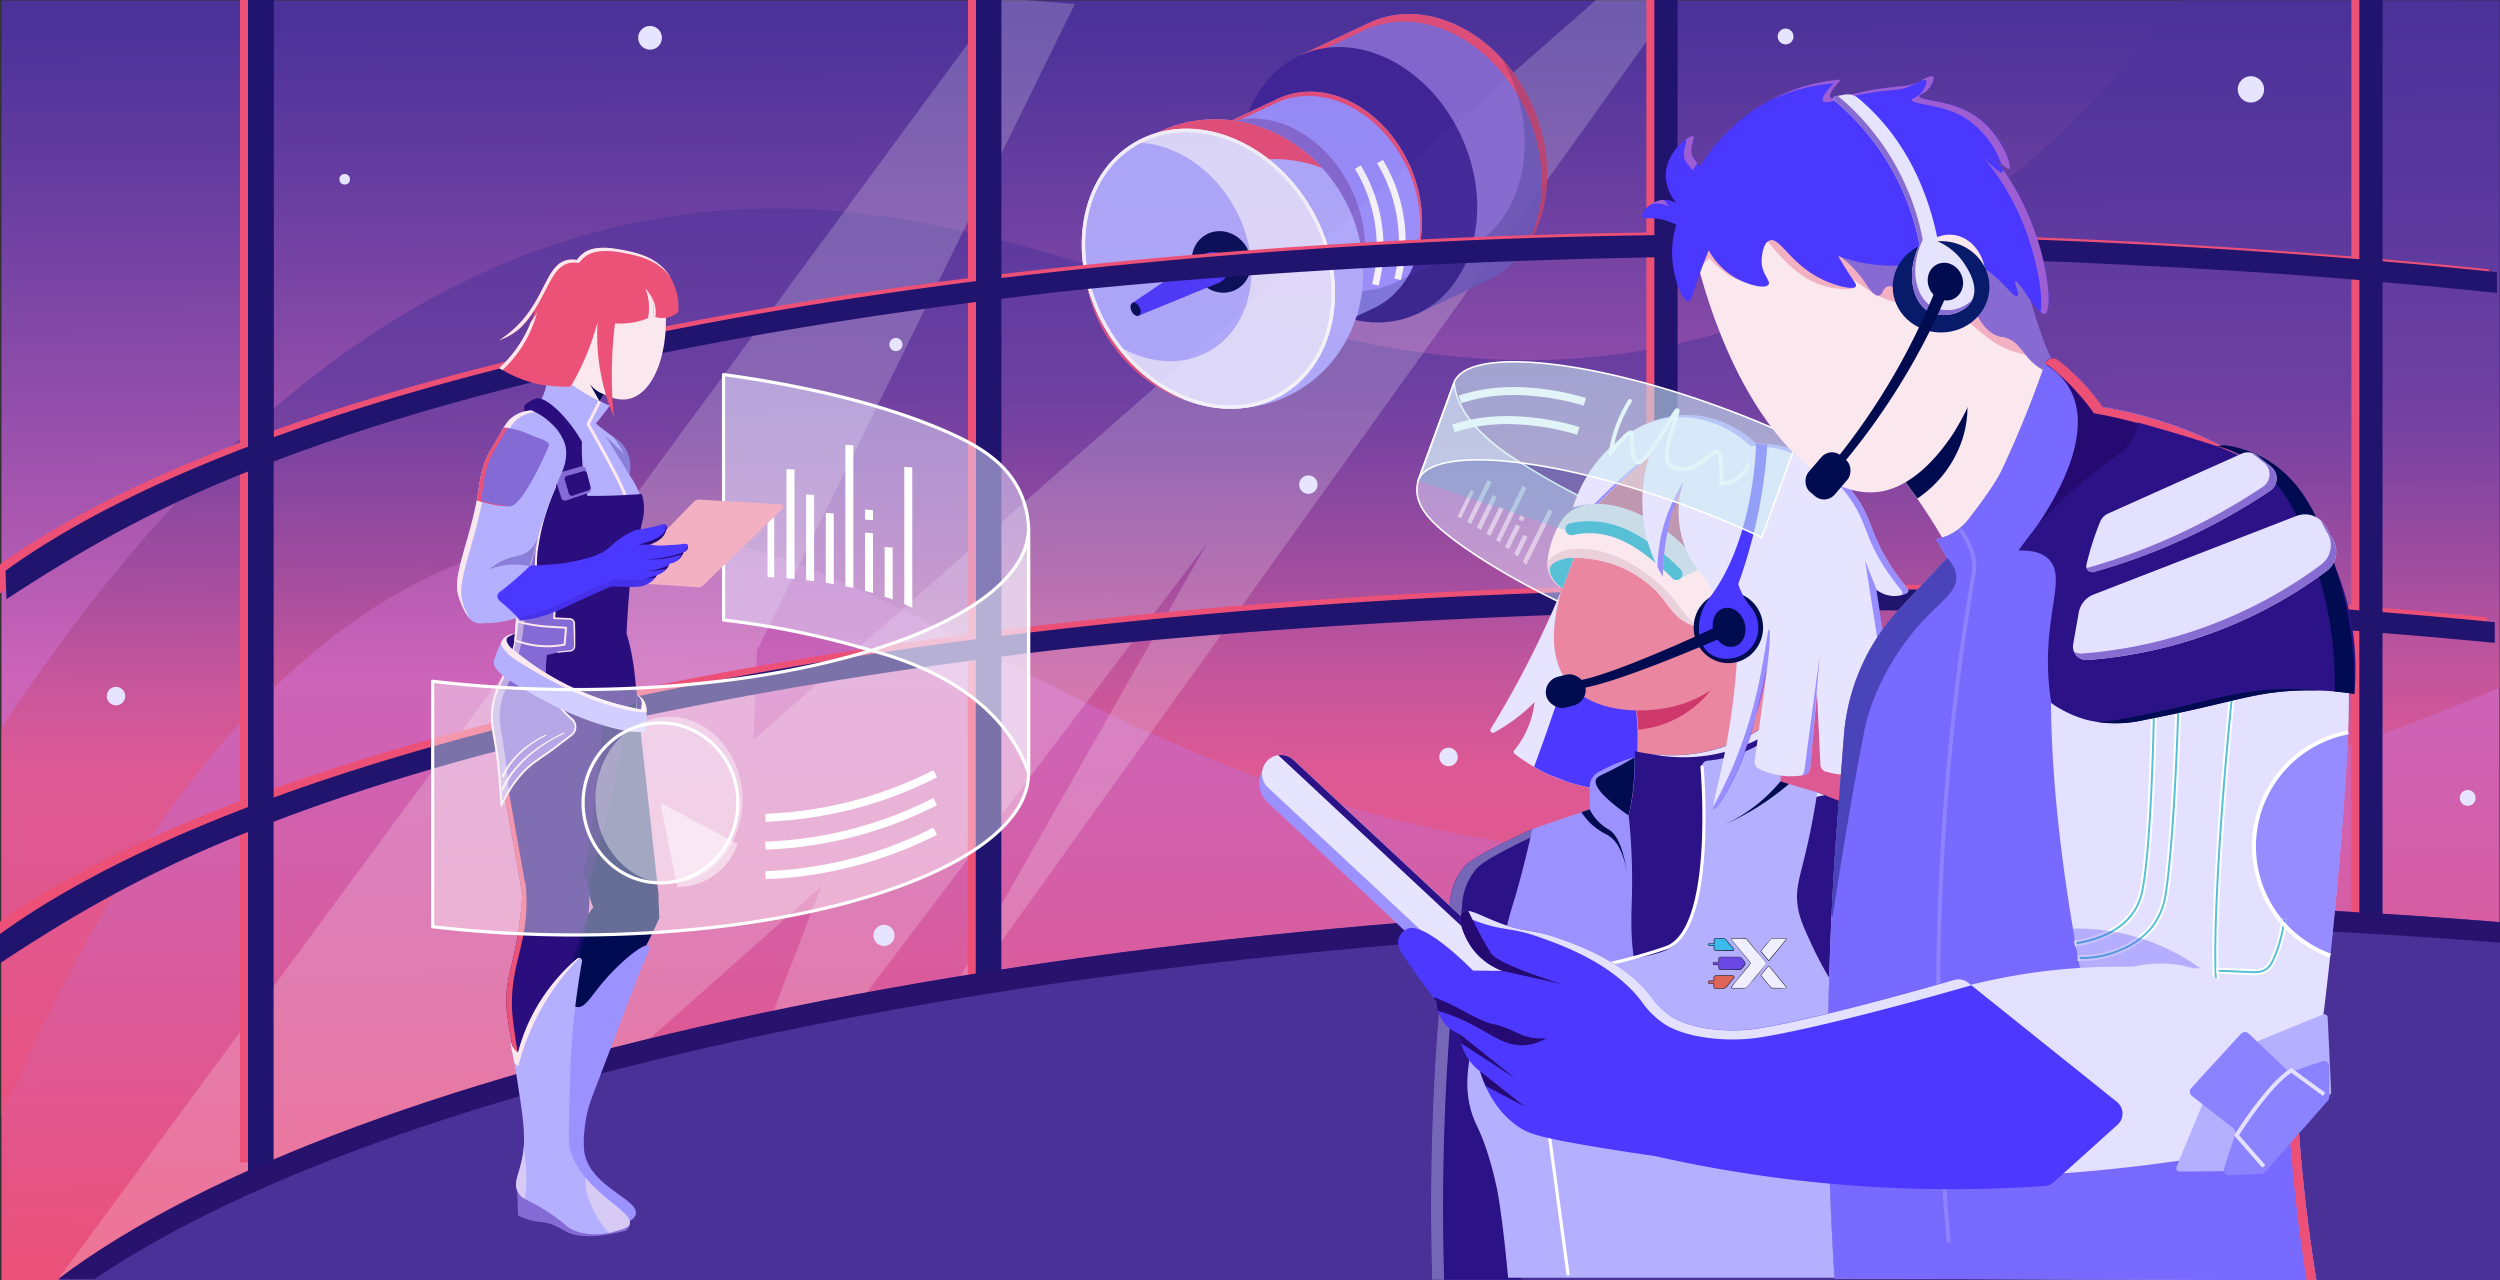<svg xmlns="http://www.w3.org/2000/svg" xmlns:xlink="http://www.w3.org/1999/xlink" viewBox="0 0 625 320"><rect x="0" y="0" width="625" height="320" fill="#333333" stroke="none"/><defs><style>.cls-1{isolation:isolate;}.cls-2{fill:url(#linear-gradient);}.cls-21,.cls-29,.cls-3,.cls-31,.cls-41,.cls-49,.cls-68{opacity:0.5;}.cls-3{fill:url(#linear-gradient-2);}.cls-23,.cls-4,.cls-40,.cls-41{fill:#fff;}.cls-18,.cls-38,.cls-4{opacity:0.2;}.cls-4{mix-blend-mode:overlay;}.cls-5{fill:#493198;}.cls-21,.cls-6{fill:#e6e4ff;}.cls-7{opacity:0.9;}.cls-8{fill:#876cd1;}.cls-9{fill:#ec5076;}.cls-10{fill:#3d2496;}.cls-11{fill:#9c92ff;}.cls-12,.cls-15,.cls-22,.cls-32,.cls-34,.cls-42,.cls-48,.cls-54,.cls-65,.cls-66,.cls-67,.cls-69,.cls-72,.cls-76{fill:none;}.cls-12,.cls-15,.cls-22,.cls-42,.cls-48,.cls-54,.cls-67,.cls-69{stroke:#fff;}.cls-12,.cls-15,.cls-32,.cls-42,.cls-65,.cls-66,.cls-67,.cls-69,.cls-72{stroke-miterlimit:10;}.cls-12{stroke-width:1.69px;}.cls-13{fill:#b4afff;}.cls-14,.cls-47{fill:#e7e4ff;}.cls-15{stroke-width:0.84px;}.cls-16,.cls-18,.cls-64{fill:#010b51;}.cls-17{fill:#4a38ff;}.cls-19{fill:#21146f;}.cls-20{fill:#27136e;}.cls-22,.cls-34,.cls-48,.cls-54,.cls-76{stroke-linecap:round;stroke-linejoin:round;}.cls-22{stroke-width:0.8px;}.cls-24,.cls-31{fill:#fae8ee;}.cls-25{fill:#ec5177;}.cls-26{fill:#000c4f;}.cls-27,.cls-29{fill:#000b51;}.cls-28,.cls-33{fill:#2a0e7e;}.cls-30{fill:#846ad5;}.cls-32,.cls-34{stroke:#fae8ee;}.cls-32{stroke-width:0.75px;}.cls-33,.cls-52,.cls-70{opacity:0.3;}.cls-34,.cls-67{stroke-width:0.5px;}.cls-35{fill:#f3b0c3;}.cls-36{fill:#4b38ff;}.cls-37,.cls-62{opacity:0.7;}.cls-38,.cls-39{fill:#250a71;}.cls-40,.cls-47,.cls-64{opacity:0.4;}.cls-42{stroke-width:2px;}.cls-43,.cls-62,.cls-68,.cls-70{fill:#4c38ff;}.cls-44{fill:#eb86a0;}.cls-45{fill:#ce386a;}.cls-46{fill:#2b1287;}.cls-48{stroke-width:0.4px;}.cls-50{fill:#ead0da;}.cls-51,.cls-52{fill:#58c0d6;}.cls-53{fill:#4938ff;}.cls-55{fill:#000b4f;}.cls-56{fill:#876bd2;}.cls-57{fill:#9d5ed4;}.cls-58{fill:#081b6b;}.cls-59{fill:#e6e3ff;}.cls-60{fill:#482c99;}.cls-61{fill:#e3e1ff;}.cls-63{fill:#250a72;}.cls-65{stroke:#8b83ff;}.cls-66{stroke:#58c0d6;}.cls-71{fill:#8b82ff;}.cls-72{stroke:#e3e1ff;}.cls-73{opacity:0.8;}.cls-74{fill:#582cdd;}.cls-75{fill:#e75130;}.cls-76{stroke:#000;stroke-width:0.16px;}.cls-77{fill:#1bbde8;}</style><linearGradient id="linear-gradient" x1="313.6" y1="356.68" x2="311.78" y2="-7.09" gradientUnits="userSpaceOnUse"><stop offset="0.09" stop-color="#ec5076"/><stop offset="0.12" stop-color="#ea517b"/><stop offset="0.38" stop-color="#d45fa8"/><stop offset="0.52" stop-color="#cc64b9"/><stop offset="0.56" stop-color="#be5fb5"/><stop offset="0.84" stop-color="#6b3fa1"/><stop offset="0.97" stop-color="#4a3299"/></linearGradient><linearGradient id="linear-gradient-2" x1="312.49" y1="296.05" x2="313.32" y2="46.84" gradientUnits="userSpaceOnUse"><stop offset="0.41" stop-color="#ec5076"/><stop offset="0.47" stop-color="#d04b7c"/><stop offset="0.63" stop-color="#883e8c"/><stop offset="0.74" stop-color="#5b3595"/><stop offset="0.8" stop-color="#4a3299"/></linearGradient></defs><g class="cls-1"><g id="Layer_23" data-name="Layer 23"><rect class="cls-2" x="0.37" y="0.13" width="624.49" height="319.94"/><path class="cls-3" d="M545.54-.13c-23.76,30.27-62.11,68.76-117.65,83.94-101.79,27.83-168.58-48-267.69-28.42C117.13,63.89,59.27,92.1.25,182.3v97.16c25-58.38,67.14-130.71,134.43-144.68,68.89-14.29,113.61,43.07,208.61,68.67C404.37,219.9,496.47,226,625.52,171.72V.13Z"/><path class="cls-4" d="M250.35-.47,14.58,319.71l111.25-27.57,79.48-70.55q-16.06,42-32.15,83.94,64.31-84.82,128.6-169.67L225,270.71Q322.17,135.11,419.4-.47L400.88-1.66,188.35,185l.89-22.33Q229,81.83,268.72,1Z"/><path class="cls-5" d="M625.35,320V230.57c-43.49-3.53-89.32-5.42-136.68-5.42-216.15,0-400.76,39.38-474.09,94.88Z"/><circle class="cls-6" cx="86.17" cy="44.82" r="1.32"/><circle class="cls-6" cx="29" cy="174.03" r="2.31"/><circle class="cls-6" cx="327.09" cy="121.16" r="2.31"/><circle class="cls-6" cx="562.73" cy="22.34" r="3.3"/><circle class="cls-6" cx="362.13" cy="189.24" r="2.31"/><circle class="cls-6" cx="223.98" cy="86.13" r="1.65"/><circle class="cls-6" cx="162.51" cy="9.45" r="2.97"/><circle class="cls-6" cx="616.93" cy="199.48" r="1.98"/><circle class="cls-6" cx="221.01" cy="233.85" r="2.64"/><circle class="cls-6" cx="446.4" cy="9.12" r="1.98"/></g><g id="Layer_24" data-name="Layer 24"><g class="cls-7"><path class="cls-8" d="M383.13,26.44c-7.92-17.92-26-27.31-40.33-21l-17.52,8.26L328.94,22c-2.48,8.17-1.94,18,2.2,27.39s11.06,16.4,18.77,20.08l4,9.14,17.52-8.25C385.83,64,391.05,44.36,383.13,26.44Z"/><path class="cls-9" d="M341.44,7.37c14.36-6.34,32.41,3.05,40.33,21,5.54,12.54,4.64,25.93-1.31,35,7.15-9,8.61-23.47,2.67-36.91-7.92-17.92-26-27.31-40.33-21l-17.52,8.26.46,1Z"/><ellipse class="cls-10" cx="339.61" cy="46.18" rx="28.42" ry="35.47" transform="translate(10.3 141.15) rotate(-23.83)"/><path class="cls-11" d="M352.51,41.55c-6.42-14.55-21.08-22.17-32.74-17l-14.22,6.7,3,6.73a32.35,32.35,0,0,0,1.79,22.23A32.4,32.4,0,0,0,325.54,76.5l3.28,7.42,14.23-6.7C354.7,72.07,358.94,56.1,352.51,41.55Z"/><path class="cls-9" d="M319.35,25.59c11.66-5.15,26.31,2.47,32.74,17,3.63,8.23,3.86,16.91,1.26,23.83,3-7.08,3-16.24-.84-24.89-6.42-14.55-21.08-22.17-32.74-17l-14.22,6.7.31.71Z"/><ellipse class="cls-8" cx="317.18" cy="57.58" rx="23.07" ry="28.8" transform="translate(3.78 133.06) rotate(-23.83)"/><path class="cls-12" d="M339.47,41.78a38.59,38.59,0,0,1,4.38,29.43"/><path class="cls-12" d="M345,40.4a38.59,38.59,0,0,1,4.38,29.43"/><ellipse class="cls-13" cx="305.88" cy="65.98" rx="34.28" ry="36.75" transform="translate(7.99 161.78) rotate(-30)"/><path class="cls-9" d="M290.9,93.09c-10.15-17.58-5.08-39.5,11.31-49A33.29,33.29,0,0,1,330.57,42c-11.2-12.28-29-16-43.06-7.85-16.4,9.47-21.46,31.39-11.32,49a38.13,38.13,0,0,0,19.71,16.8A39.36,39.36,0,0,1,290.9,93.09Z"/><ellipse class="cls-14" cx="302.09" cy="67.18" rx="29.42" ry="36.15" transform="translate(6.89 160.05) rotate(-30)"/><path class="cls-13" d="M308.31,51.35c-5.59-9.68-14.95-15.44-23.89-15.69l-.4.21c-14.07,8.13-17.38,28.73-7.4,46a43.45,43.45,0,0,0,3.14,4.72c7.35,4.34,15.84,5.07,22.7,1.11C313.58,81.29,316.2,65,308.31,51.35Z"/><ellipse class="cls-15" cx="302.09" cy="67.18" rx="29.42" ry="36.15" transform="translate(6.89 160.05) rotate(-30)"/><ellipse class="cls-15" cx="302.09" cy="67.18" rx="29.42" ry="36.15" transform="translate(6.89 160.05) rotate(-30)"/><ellipse class="cls-16" cx="305.36" cy="65.48" rx="7.28" ry="7.83" transform="translate(8.17 161.45) rotate(-30)"/><path class="cls-17" d="M300.88,63.74l-17.8,12,1.58,3.17,19.9-8.16a4,4,0,0,0,2.52-4.36,4.15,4.15,0,0,0-2.73-3.16A3.91,3.91,0,0,0,300.88,63.74Z"/><ellipse class="cls-16" cx="283.9" cy="77.31" rx="1.12" ry="1.78" transform="translate(-5.16 132.28) rotate(-26)"/><path class="cls-18" d="M386.78,41.64h0c0-.74-.1-1.48-.17-2.23,0-.18,0-.37-.07-.56-.08-.74-.18-1.49-.31-2.24h0c-.13-.75-.29-1.5-.46-2.26,0-.18-.09-.37-.13-.56-.19-.76-.39-1.51-.62-2.27h0c-.22-.75-.48-1.51-.76-2.26-.06-.19-.13-.37-.21-.56-.28-.75-.58-1.51-.91-2.25A42.69,42.69,0,0,0,375.4,14.6a43.2,43.2,0,0,1,2.1,4.13c.33.75.63,1.5.92,2.26.07.18.14.37.2.56.28.75.54,1.5.77,2.26h0c.22.76.42,1.51.61,2.27,0,.19.09.37.13.56.18.76.34,1.51.47,2.26h0c.13.75.23,1.5.31,2.24,0,.19,0,.38.07.56.07.75.14,1.49.17,2.23h0c0,.74,0,1.47,0,2.2,0,.18,0,.36,0,.54,0,.73-.05,1.45-.1,2.16h0c-.06.71-.15,1.41-.24,2.11,0,.17,0,.34-.08.52-.11.69-.23,1.38-.37,2.06h0c-.14.68-.32,1.34-.5,2-.05.16-.09.32-.14.49-.2.65-.4,1.29-.64,1.92h0c-.23.63-.49,1.24-.76,1.84-.07.16-.14.3-.21.45-.28.6-.57,1.19-.89,1.77h0c-.32.57-.66,1.12-1,1.67l-.26.39c-.37.54-.74,1.07-1.14,1.57h0a23.62,23.62,0,0,1-9,7l-17.52,8.25a22.94,22.94,0,0,1-7.65,1.9c-.14.76-.68,3.54-1.53,7.21A24.12,24.12,0,0,0,354,78.62l17.52-8.25a23.59,23.59,0,0,0,9-7h0c.4-.5.77-1,1.13-1.57l.27-.39c.35-.55.69-1.1,1-1.67h0c.32-.57.61-1.16.89-1.76l.21-.45c.27-.61.52-1.22.76-1.85h0c.23-.63.44-1.28.64-1.93,0-.16.09-.33.14-.49.18-.66.36-1.32.5-2h0c.15-.68.27-1.37.38-2.06,0-.17.05-.35.07-.52.1-.7.19-1.4.24-2.11h0c.06-.71.09-1.43.11-2.16,0-.18,0-.36,0-.54C386.82,43.11,386.82,42.38,386.78,41.64Z"/></g></g><g id="Layer_25" data-name="Layer 25"><path class="cls-9" d="M622.23,72.48V67.33q-14.13-1.47-28.59-2.71V-.79h-5.8V64.12c-33.91-2.83-69-4.74-105-5.62q-33.25-.82-65.44-.43V-.79h-5.81V58.14A1562.76,1562.76,0,0,0,248.35,68.77V-.79H242V69.56c-69.27,8.73-129.26,22-175.54,38.78V-.79H60V110.7C35.39,120,14.93,130.36-.61,141.52l.24,7.1c3.81-2.5,9.48-6.14,16.48-10.29A301.06,301.06,0,0,1,60,116.88v83.41C34.66,209.91,13.63,220.56-2.27,232q.12,3.56.25,7.1c3.81-2.52,9.49-6.19,16.5-10.38A306.78,306.78,0,0,1,60,206.43V290.6h6.4V203.94c35.92-13.65,91-29,175.54-40.22v80.82h6.4V162.89c3.84-.49,7.71-1,11.66-1.44,0,0,63.9-7.63,151.58-9.65v92.74h5.81V151.68c21-.42,43.36-.51,66.44-.09,35.28.65,70.37,2.68,70.37,2.68q17,1,33.63,2.26v73.29h5.8V157q14.18,1.13,28.06,2.47v-5.15q-13.86-1.37-28.06-2.5v-82C603.26,70.63,612.81,71.51,622.23,72.48ZM66.41,197.91V114.39C102.05,100.86,157.08,85.6,242,74.74v83.81C172.81,167.57,112.84,181.08,66.41,197.91Zm181.94-40.18V73.93c4.22-.51,8.49-1,12.84-1.52,0,0,63.35-7.21,150.4-8.77v82.67A1574.17,1574.17,0,0,0,248.35,157.73Zm339.49-6.38c-34.15-2.66-69.53-4.39-105.78-5.07q-32.85-.61-64.66-.07V63.54c21.26-.31,43.85-.28,67.21.28,35.22.84,70.24,3.07,70.24,3.07q16.68,1.06,33,2.41Z"/><path class="cls-19" d="M624.23,73.23V68.05q-14.13-1.48-28.59-2.73V-.47h-5.8V64.81c-33.91-2.84-69-4.77-105-5.65q-33.25-.82-65.44-.43V-.47h-5.81V58.8A1551.15,1551.15,0,0,0,250.35,69.5v-70H244V70.29c-69.27,8.78-129.26,22.17-175.54,39V-.47H62V111.67c-24.62,9.38-45.08,19.77-60.62,31l.24,7.14c3.81-2.52,9.48-6.17,16.48-10.35A300.46,300.46,0,0,1,62,117.88v83.89C36.66,211.45,15.63,222.16-.27,233.7q.12,3.57.25,7.14c3.81-2.54,9.49-6.23,16.5-10.44A304,304,0,0,1,62,208V292.6h6.4V205.44c35.92-13.73,91-29.19,175.54-40.45v81.29h6.4V164.16c3.84-.5,7.71-1,11.66-1.46,0,0,63.9-7.67,151.58-9.7v93.28h5.81v-93.4c21-.42,43.36-.51,66.44-.09,35.28.65,70.37,2.69,70.37,2.69q17,1,33.63,2.28v73.71h5.8V158.24q14.18,1.14,28.06,2.48v-5.17q-13.86-1.38-28.06-2.52V70.53C605.26,71.36,614.81,72.25,624.23,73.23ZM68.41,199.38v-84C104.05,101.77,159.08,86.42,244,75.5v84.29C174.81,168.86,114.84,182.45,68.41,199.38ZM250.35,159V74.69c4.22-.52,8.49-1,12.84-1.54,0,0,63.35-7.25,150.4-8.82v83.15A1562.41,1562.41,0,0,0,250.35,159Zm339.49-6.42c-34.15-2.68-69.53-4.42-105.78-5.1q-32.85-.63-64.66-.07V64.24c21.26-.32,43.85-.29,67.21.27,35.22.85,70.24,3.1,70.24,3.1q16.68,1,33,2.42Z"/><path class="cls-20" d="M490.23,230.41c46.71,0,91.94,1.84,134.9,5.28v-5.13c-43.47-3.53-89.29-5.41-136.63-5.41-216.07,0-400.61,39.25-473.92,94.56H23.7C101.48,267.19,281.08,230.41,490.23,230.41Z"/></g><g id="Layer_27" data-name="Layer 27"><path class="cls-21" d="M217.74,162.6c10.37,2.74,29.71,9.65,37.85,26.85a36.85,36.85,0,0,1,1.55,3.83V131.93a23.72,23.72,0,0,0-1.85-8.28c-3.39-7.94-10.69-12.3-19.27-16-20.64-8.93-45.59-12.69-55.13-14V155A216.6,216.6,0,0,1,217.74,162.6Z"/><path class="cls-22" d="M217.74,162.6c10.37,2.74,29.71,9.65,37.85,26.85a36.85,36.85,0,0,1,1.55,3.83V131.93a23.72,23.72,0,0,0-1.85-8.28c-3.39-7.94-10.69-12.3-19.27-16-20.64-8.93-45.59-12.69-55.13-14V155A216.6,216.6,0,0,1,217.74,162.6Z"/><polygon class="cls-23" points="218.25 130.03 216.26 129.9 216.26 127.38 218.25 127.52 218.25 130.03"/><path class="cls-23" d="M223.16,149.85V136.9l-2-.14v12.4C221.84,149.38,222.51,149.61,223.16,149.85Z"/><path class="cls-23" d="M228.07,151.94V116.86l-2-.13V151C226.75,151.32,227.42,151.63,228.07,151.94Z"/><path class="cls-23" d="M218.25,148.25V133.3l-2-.14v14.55C216.93,147.88,217.6,148.07,218.25,148.25Z"/><path class="cls-23" d="M213.34,147V111.34l-2-.13v35.37Z"/><path class="cls-23" d="M203.53,145.29V123.76l-2-.14v21.43C202.2,145.12,202.87,145.2,203.53,145.29Z"/><path class="cls-23" d="M208.44,146V128.36l-2-.13v17.48C207.11,145.81,207.78,145.92,208.44,146Z"/><path class="cls-23" d="M198.62,144.74V117.39l-2-.14v27.32Z"/><path class="cls-23" d="M193.55,144.36v-17.5l-1.67-.12v17.53Z"/></g><g id="Layer_13" data-name="Layer 13"><path class="cls-24" d="M166.31,75.89c1.09,12.8-3.09,22.33-8.91,23.79-1.18.3-3.31.49-6.4-1.11l-2.5,3.9-10-3.62c.55-1.9,1.11-3.81,1.67-5.71l5.84-18c3.92-4,9.36-5.57,14-4A12.72,12.72,0,0,1,166.31,75.89Z"/><path class="cls-25" d="M149.39,80.52a52.68,52.68,0,0,0,4.1,23.75A101.13,101.13,0,0,1,153,90.45c.11-3.44.38-6.66.76-9.6a19.07,19.07,0,0,0,4.43-.22A18.77,18.77,0,0,0,162,79.55a13.45,13.45,0,0,0-.65-7.45A7.64,7.64,0,0,1,163,74.8a7.81,7.81,0,0,1,.22,4.21,5.92,5.92,0,0,0,3.34.43,6.08,6.08,0,0,0,3-1.4,14.74,14.74,0,0,0-2.05-8.85c-3.27-5.19-9.05-6.17-13.39-6.91-5.26-.89-7.46.45-8.2,1A7.36,7.36,0,0,0,144.21,65a5.82,5.82,0,0,0-2.37,0c-5.1,1.1-5.46,8.87-11.88,15.76a27.2,27.2,0,0,1-5.18,4.32,16.31,16.31,0,0,0,9-7.77,29.75,29.75,0,0,1-9,14.68A30.63,30.63,0,0,0,133,95.64a30.25,30.25,0,0,0,9.6,1.07c1-1.66,2-3.49,2.92-5.5A64.43,64.43,0,0,0,149.39,80.52Z"/><path class="cls-24" d="M130.37,81.67l.13-.13a28.89,28.89,0,0,0,3.18-4.15l.06-.1v0c3.51-5.53,4.57-10.65,8.63-11.53a5.82,5.82,0,0,1,2.37,0,7.56,7.56,0,0,1,1.73-1.73c.74-.52,2.95-1.86,8.21-1,4.15.71,9.6,1.65,12.93,6.27l-.08-.16c-3.27-5.19-9.05-6.17-13.39-6.91-5.26-.89-7.46.45-8.2,1A7.36,7.36,0,0,0,144.21,65a5.82,5.82,0,0,0-2.37,0c-5.1,1.1-5.46,8.87-11.88,15.76a27.2,27.2,0,0,1-5.18,4.32,16.26,16.26,0,0,0,4.54-2.49A13.36,13.36,0,0,0,130.37,81.67Z"/><path class="cls-24" d="M130.82,86.18a30.2,30.2,0,0,0,3.46-8.09,16.56,16.56,0,0,1-1.6,2.45,29.14,29.14,0,0,1-2.39,4.84A30,30,0,0,1,124.78,92l.84.51A29.44,29.44,0,0,0,130.82,86.18Z"/><path class="cls-24" d="M163.85,79.25a7.77,7.77,0,0,0-.32-3.65,7.87,7.87,0,0,0-1.18-2.17A7.6,7.6,0,0,1,163,74.8a7.71,7.71,0,0,1,.22,4.21A5.67,5.67,0,0,0,163.85,79.25Z"/><path class="cls-26" d="M151,98.57a7.27,7.27,0,0,1-.79-.32A8,8,0,0,1,147.44,96l2.46,4.31Z"/></g><g id="Layer_20" data-name="Layer 20"><path class="cls-27" d="M158.85,171.39q1.31,11.49,2.58,23,1.6,14.41,3.14,28.76c0,3.84-2.08,7.24-5.16,8.47-4.12,1.65-9.62-.73-11.56-5.93a72.18,72.18,0,0,0-3-9c-5-12.17-9.54-13.69-11.2-20.63-2.09-8.69,1.54-21.09,10.47-25.08C150.19,168.3,156.53,170.46,158.85,171.39Z"/></g><g id="Layer_21" data-name="Layer 21"><path class="cls-27" d="M164.57,223.19c.08,2.1.17,4.2.25,6.3a100.92,100.92,0,0,1-5.77,11.38,102.39,102.39,0,0,1-20.61,24.82c0-1.91.13-4.64.33-7.91.15-2.56.53-9,1.14-12.69.65-4,2.48-10.53,8.5-18.37a8.27,8.27,0,0,1,16.16-3.53Z"/><path class="cls-28" d="M131.69,290c-.48,2.33-.95,4.66-1.43,7a13.39,13.39,0,0,0,1.83,1.4,16.47,16.47,0,0,0,3.66,1.71,15.55,15.55,0,0,1,5.21,3.71c2,1.68,5.88,3.38,14.56,3.28,1-.54,1.25-1,1.27-1.32.18-2.3-9.08-3.25-17.63-9A37.59,37.59,0,0,1,131.69,290Z"/><path class="cls-11" d="M162.13,236.4c-1-.77-6.95,3.83-11.56,9.36-2.9,3.49-4.38,6.27-6.29,6-1.44-.2-2.38-2-2.93-3.51-1,5.32-1.77,7.95-2.24,7.91-.23,0-.39-.65-.49-1.89-.05,2.39-.18,5.55-.49,9.26-.82,9.77-1.23,14.66-3.15,19.07-2.07,4.75-4,6-3.34,8.69.56,2.2,2.13,2.33,6.34,6.85,3.69,3.95,3.18,4.6,5.45,6.08a13.45,13.45,0,0,0,9.08,2.35c1.12-.15,5.9-.76,6.43-3,.89-3.79-11.48-6.82-12.85-15.56a23,23,0,0,1,0-5.19,32.22,32.22,0,0,1,2.12-9.08c8-21,12-31.5,12.46-32.49C161.57,239.29,162.74,236.86,162.13,236.4Z"/></g><g id="Layer_18" data-name="Layer 18"><path class="cls-28" d="M157.32,173.72c-.73,5.43-1.64,11.08-2.76,16.91a301.19,301.19,0,0,1-7.94,31.74c-.46,4.85-4.6,8.28-8.8,7.94a8.41,8.41,0,0,1-7.25-6.73q-2.49-14.06-5-28.12c-.25-1.52-1.89-12.48,5.69-20.53,1.44-1.53,7.23-7.68,15.53-6.73A17.54,17.54,0,0,1,157.32,173.72Z"/><path class="cls-29" d="M151.17,169.37c-.19,5.79-.53,11.8-1.08,18a335.19,335.19,0,0,1-5.15,36.16,10.22,10.22,0,0,1-1,4.41,9,9,0,0,0,2.65-5.59,301.19,301.19,0,0,0,7.94-31.74c1.12-5.83,2-11.48,2.76-16.91A18.66,18.66,0,0,0,151.17,169.37Z"/><path class="cls-25" d="M132.26,226.42,127,196.72c-.27-1.6-2-13.18,6-21.69,1.22-1.29,5.39-5.71,11.51-6.9-7.06.27-11.94,5.42-13.24,6.8-7.58,8-5.94,19-5.69,20.53q2.5,14.06,5,28.12a9,9,0,0,0,2,4A9,9,0,0,1,132.26,226.42Z"/></g><g id="Layer_19" data-name="Layer 19"><path class="cls-28" d="M130.57,223.58c.06-.81,1.88-6.82,7.08-7.76,3.56-.64,7.42,1.36,9.41,5a28,28,0,0,1,.22,5.83,31.28,31.28,0,0,1-.87,5.43c-1.47,6.42-1.69,8.42-2.21,10.47-1.42,5.63-6.26,16.24-14.14,29-.41-1.87-1-4.54-1.56-7.77-1.2-6.66-1.81-10-1.89-12.59-.27-7.85,2.26-10,3.62-23.47C130.41,225.94,130.51,224.48,130.57,223.58Z"/><path class="cls-29" d="M146.05,231.5c-2.26,6.35-2.72,8.35-3.49,10.37-1.81,4.75-6.61,12.9-13.92,22.67.54,2.88,1,5.29,1.42,7,7.88-12.75,12.72-23.36,14.14-29,.52-2.05.74-4.05,2.21-10.47a35.15,35.15,0,0,0,.75-4.07C146.8,229.4,146.4,230.51,146.05,231.5Z"/><path class="cls-25" d="M129.89,266.11c-1.2-7.53-1.81-11.29-1.89-14.22-.32-10.52,3.71-15.76,3.62-26.51,0-1.13-.09-4.75-.38-4.76s-.46,1.47-.5,1.69a12.51,12.51,0,0,0-.17,1.27c-.06.9-.16,2.36-.34,4.14-1.36,13.51-3.89,15.62-3.62,23.47.08,2.59.69,5.93,1.89,12.59.59,3.23,1.15,5.9,1.56,7.77l.6-.93C130.41,269.26,130.16,267.75,129.89,266.11Z"/><path class="cls-30" d="M129.24,296.71l.27,7.13a14.21,14.21,0,0,0,2.11.93,16.59,16.59,0,0,0,4,.79c2.81.33,4.63,1.71,5.94,2.37,2.3,1.17,6.51,1.89,14.92-.26.89-.77,1-1.29.92-1.58-.38-2.28-9.59-1-19.27-4.62A37.43,37.43,0,0,1,129.24,296.71Z"/><path class="cls-13" d="M145.51,240.32a.73.73,0,0,0-1.18-.69,46.9,46.9,0,0,0-11.39,14.45,45.82,45.82,0,0,0-3.43,9.1,5.78,5.78,0,0,1-2-2.77c.51,2.33,1.14,5.43,1.71,9.11,1.52,9.69,2.27,14.54,1.46,19.27-.89,5.11-2.5,6.8-1.19,9.24,1.07,2,2.63,1.76,7.78,5.15,4.52,3,4.19,3.72,6.74,4.62a15.67,15.67,0,0,0,9.37.13c2.43-.69,3.64-1,4-1.84,1.35-3.43-11.75-7.87-14.92-18.88-.3-1.07-.25-4-.13-9.77.22-10.35.44-19.51,2.25-31.42C144.89,243.81,145.23,241.87,145.51,240.32Z"/><path class="cls-31" d="M146.35,294.39a17.15,17.15,0,0,0,.3,3.87,26.74,26.74,0,0,0,5.58,10c.52-.12.92-.23,1.17-.3,2.43-.69,3.64-1,4-1.84C158.37,303.53,151.31,300.4,146.35,294.39Z"/><path class="cls-31" d="M131.23,299.74c.57-3.78.41-7.7-.27-13.1-.06.73-.14,1.44-.26,2.15-.89,5.11-2.5,6.8-1.19,9.24A4.05,4.05,0,0,0,131.23,299.74Z"/><path class="cls-24" d="M129.57,266.54a60.4,60.4,0,0,1,15.29-27.07.68.68,0,0,0-.53.16,46.9,46.9,0,0,0-11.39,14.45,45.82,45.82,0,0,0-3.43,9.1,5.78,5.78,0,0,1-2-2.77c.32,1.46.68,3.21,1.05,5.21A7.29,7.29,0,0,0,129.57,266.54Z"/></g><g id="Layer_14" data-name="Layer 14"><path class="cls-13" d="M136.56,96.3a11.29,11.29,0,0,1-.57,2.06s-.14.37-.85,1.91l6.48,9.26.34,22,18.59-6c-.17-.63-.38-1.3-.64-2a20.55,20.55,0,0,0-2.54-4.76,9.35,9.35,0,0,0,.08-3.65,8.64,8.64,0,0,0-1.51-3.66c-.84-1.14-1.54-1.43-3.81-3.09-1.33-1-2.41-1.86-3.16-2.49.6-.74,1.21-1.51,1.83-2.3s1.12-1.46,1.65-2.18a45.31,45.31,0,0,1-6.67-3.36c-1-.63-2-1.26-2.83-1.89l-.36.53q-.83,0-1.71,0A32.53,32.53,0,0,1,136.56,96.3Z"/><path class="cls-32" d="M149.9,100.35l-2.87,5.7s8.42,14.7,9.21,17.73"/><path class="cls-28" d="M131.06,102.82v-1.38a7.63,7.63,0,0,1,1.23-1,8,8,0,0,1,1.71-.79c1.92-.55,5.11,2.58,5.79,3.26a34.67,34.67,0,0,1,5.69,7.53,52.31,52.31,0,0,0,.12,5.37,51,51,0,0,0,1.26,8.17c2.38,0,4.86,0,7.42-.13q3.15-.12,6.12-.36a11.5,11.5,0,0,1,.5,2,12.67,12.67,0,0,1-.32,4.87c-.79,3.52-1.18,5.28-1.41,6-.86,2.62-1.88,8.32-2.53,22a55.41,55.41,0,0,1,1.76,8.07c.5,3.55.88,8.86,1,8.85h0s-6.73,5-13.63,5.44c-7.53.47-15.14-4.48-19.75-12.08a58.49,58.49,0,0,0,3-11.75c1.28-8.52-.09-12.32,1.51-19.07a35.58,35.58,0,0,1,6.1-12.87,39.52,39.52,0,0,0,4.15-10.54,7.65,7.65,0,0,0-.07-4.49c-.26-.68-.73-1.54-2.78-3.41a36.77,36.77,0,0,0-5.12-3.92Z"/><path class="cls-30" d="M138.79,121.68a56.57,56.57,0,0,0-4.11,13.1c-1.61,8.78.09,11.45.76,12.35a9,9,0,0,0,3.42,2.69l-.3,4.79,3.93.16a1.15,1.15,0,0,1,1.1,1.11l.17,5.75a1.18,1.18,0,0,1-1,1.18l-3.27.32-2.77.61-.24,2.81c0,1.76.09,3.52.13,5.28a27.37,27.37,0,0,0,6,7.58l.44.39a2.55,2.55,0,0,1-.07,3.9c-1.44,1.17-3.17,2.51-5.16,4-2.45,1.77-3.31,2.25-4.49,3.16a26.54,26.54,0,0,0-7.88,10.57c-.07-1.84-.23-4.71-.58-8.21-1-10-2.22-11.46-1.69-16,.58-5.08,2.33-5.46,4.27-12.37a50.24,50.24,0,0,0,1.84-13.32,69.06,69.06,0,0,1,9.57-29.76Z"/><path class="cls-31" d="M126.77,193.2c-1-10-2.23-11.46-1.7-16,.59-5.08,2.34-5.45,4.27-12.36a49.92,49.92,0,0,0,1.84-13.32,68.74,68.74,0,0,1,2.52-13.57c.3-1,.63-2,1-3,0,0,0-.07,0-.11a56.57,56.57,0,0,1,4.11-13.1,69.06,69.06,0,0,0-9.57,29.76,50.24,50.24,0,0,1-1.84,13.32c-1.94,6.91-3.69,7.29-4.27,12.37-.53,4.58.69,6,1.69,16,.35,3.5.51,6.37.58,8.21a34.91,34.91,0,0,1,1.78-3.47C127.07,196.53,126.94,195,126.77,193.2Z"/><path class="cls-24" d="M136.8,171.71a26.85,26.85,0,0,0,6.14,7.72,2.92,2.92,0,0,1,1.16,2.35,2.86,2.86,0,0,1-1.26,2.29l-4,3.05c-2.62,2.09-5.64,3.64-7.87,6.09a29.1,29.1,0,0,0-5.38,8.27.24.24,0,0,1-.33.13.25.25,0,0,1-.15-.21h0l-.36-5.14c-.12-1.72-.23-3.43-.45-5.14s-.43-3.41-.71-5.1-.61-3.39-.8-5.12a19,19,0,0,1,.26-5.22,19.3,19.3,0,0,1,1.75-4.91,41,41,0,0,0,3.41-9.66,37.63,37.63,0,0,0,.71-5.08c.15-1.71,0-3.41,0-5.15a47.61,47.61,0,0,1,1.74-10.22,71.2,71.2,0,0,1,7.88-19.1.25.25,0,0,1,.34-.09.26.26,0,0,1,.1.32,56,56,0,0,0-4.36,14.66,24.81,24.81,0,0,0-.18,7.59,6.48,6.48,0,0,0,1.49,3.35,8.76,8.76,0,0,0,3,2.22.25.25,0,0,1,.15.24l-.3,4.75v0l-.24-.26c1.38.07,2.7.11,4.13.21a1.37,1.37,0,0,1,.94.71,1.33,1.33,0,0,1,.16.58v.52l.05,2.05,0,2,0,1a1.4,1.4,0,0,1-.37,1.06,1.44,1.44,0,0,1-1,.42l-1,.1-2,.19a.14.14,0,0,1-.15-.13.14.14,0,0,1,.12-.15l2-.21,1-.11a1.12,1.12,0,0,0,.82-.34,1,1,0,0,0,.26-.82l0-1-.07-2.05-.07-2.05,0-.51a1.14,1.14,0,0,0-.11-.4,1,1,0,0,0-.66-.47c-1.29-.07-2.71-.1-4.06-.15a.26.26,0,0,1-.24-.26h0v0l.3-4.75.14.24a9.31,9.31,0,0,1-3.16-2.34,7,7,0,0,1-1.6-3.59,25.17,25.17,0,0,1,.17-7.75,57.11,57.11,0,0,1,4.41-14.8l.44.24a70.41,70.41,0,0,0-7.82,19,47.15,47.15,0,0,0-1.73,10.1,49.77,49.77,0,0,1,0,5.18,35.5,35.5,0,0,1-.71,5.14,41.67,41.67,0,0,1-3.45,9.78,18.91,18.91,0,0,0-1.71,4.79,18.35,18.35,0,0,0-.25,5.07c.18,1.69.53,3.38.8,5.09s.52,3.41.71,5.12.33,3.44.45,5.16l.36,5.16-.48-.09a29.65,29.65,0,0,1,5.48-8.42,23,23,0,0,1,3.86-3.24c1.38-1,2.76-1.87,4.07-2.9l4-3a2.34,2.34,0,0,0,1.08-1.91,2.43,2.43,0,0,0-1-2,27.58,27.58,0,0,1-6.26-7.86.24.24,0,0,1,.11-.33A.25.25,0,0,1,136.8,171.71Z"/><path class="cls-30" d="M138.81,119.56a1,1,0,0,1,.72-1.32l3.38-.94,2.28-.67a1,1,0,0,1,1.3.73l1.23,4.63a1,1,0,0,1-.68,1.26l-5.41,1.83a1,1,0,0,1-1.34-.69Z"/><path class="cls-28" d="M141.19,119.92a.75.75,0,0,1,.52-.94l2.43-.69,1.65-.48a.75.75,0,0,1,.94.53l.88,3.34a.75.75,0,0,1-.49.9l-3.9,1.32a.76.76,0,0,1-1-.5Z"/><path class="cls-13" d="M128.58,158.47l-.44,3.8a68.44,68.44,0,0,0,31,14.9l.12-3.46a4.47,4.47,0,0,1,1.68,1.47c.32.49.68,1.24.74,3.88,0,.77,0,1.73-.05,2.85a1.19,1.19,0,0,1-1.19,1.1c-.61,0-1.35,0-2.19-.07,0,0-11.87-.68-31-12.91a11.65,11.65,0,0,1-3.43-3.21h0a2.21,2.21,0,0,1-.24-2c.31-.88.6-1.65.85-2.27.92-2.32,1.32-2.86,1.86-3.28A4.21,4.21,0,0,1,128.58,158.47Z"/><path class="cls-24" d="M160.07,178l1.6.06a5.47,5.47,0,0,0-.7-2.91,4.47,4.47,0,0,0-1.68-1.47l-.12,3.46a68.44,68.44,0,0,1-31-14.9l.44-3.8a4.21,4.21,0,0,0-2.31.82,3.44,3.44,0,0,0-1,1.4,2.1,2.1,0,0,0,.36,1.21h0a11.54,11.54,0,0,0,3.44,3.21C148.19,177.35,160.07,178,160.07,178Z"/><path class="cls-28" d="M159.29,173.71s1.23,1.1,1.15,2.14a6.56,6.56,0,0,1-.22,1.49l-1.05-.17Z"/><path class="cls-28" d="M128.14,162.27a3.9,3.9,0,0,1-1.06-1.13c-.27-.44-.59-1-.4-1.46.12-.32.41-.48,1-.79a5.84,5.84,0,0,1,1.05-.44,15.67,15.67,0,0,1-.25,2.4C128.37,161.36,128.26,161.84,128.14,162.27Z"/><path class="cls-33" d="M153.35,109.27a26.13,26.13,0,0,1,2.61,4.19L151.41,109l6,9.78a9.35,9.35,0,0,0,.08-3.65,8.64,8.64,0,0,0-1.51-3.66A9.51,9.51,0,0,0,153.35,109.27Z"/><path class="cls-34" d="M129.24,155.38a42.23,42.23,0,0,0,7,1.23s.65.06,5.27.32h0l-.36,4.21a22.11,22.11,0,0,1-6.6.31,22.85,22.85,0,0,1-5.75-1.38C129,158.5,129.1,156.94,129.24,155.38Z"/><path class="cls-24" d="M125.35,197.28a19.62,19.62,0,0,1,2.83-4.6,29.68,29.68,0,0,1,3.75-3.85,35.26,35.26,0,0,1,4.33-3.16c.74-.49,1.54-.9,2.31-1.35s1.6-.79,2.4-1.19a.12.12,0,0,1,.16.05.13.13,0,0,1,0,.16h0c-.79.41-1.59.8-2.37,1.22s-1.55.86-2.28,1.36a35.9,35.9,0,0,0-4.25,3.18,30.1,30.1,0,0,0-3.65,3.84,19.34,19.34,0,0,0-2.7,4.5v0a.26.26,0,0,1-.33.14.24.24,0,0,1-.14-.32Z"/><path class="cls-24" d="M125.5,193.93a15.27,15.27,0,0,1,2-3.29,23.33,23.33,0,0,1,2.56-2.79,24.92,24.92,0,0,1,3-2.31,29.56,29.56,0,0,1,3.29-1.86.15.15,0,0,1,.13.27h0a28.9,28.9,0,0,0-3.23,1.88,24.09,24.09,0,0,0-2.92,2.31,22.33,22.33,0,0,0-2.47,2.77,14.52,14.52,0,0,0-1.84,3.18v0a.25.25,0,1,1-.46-.18Z"/></g><g id="Layer_15" data-name="Layer 15"><path class="cls-13" d="M132.86,102.6a15.62,15.62,0,0,1,4.9,3.21,12.36,12.36,0,0,1,3.44,5.1c1.05,3.47-.51,6.76-1.22,8.32-2.29,5.06-4.88,12.53-8.1,23.64a13.35,13.35,0,0,1-2.55,7.77c-2.93,3.87-8.56,6.4-11.21,4.66a7.77,7.77,0,0,1-2.11-2.89,18.41,18.41,0,0,1-1.55-4c-1.23-5.12,3.34-14.22,5.1-25.41.45-2.84.78-6.2,2.66-9.77.5-.94.65-1,3-5.1a14.44,14.44,0,0,1,2.11-3.22A8.63,8.63,0,0,1,132.86,102.6Z"/><path class="cls-24" d="M117.12,154.11a18.65,18.65,0,0,1-1.6-4.11c-1.26-5.26,3.43-14.63,5.25-26.14.46-2.92.8-6.38,2.74-10,.51-1,.66-1.06,3.08-5.25a14.63,14.63,0,0,1,2.17-3.31,8.61,8.61,0,0,1,4.92-2.28c-.29-.14-.57-.27-.82-.37a8.63,8.63,0,0,0-5.53,2.32,14.44,14.44,0,0,0-2.11,3.22c-2.35,4.07-2.5,4.16-3,5.1-1.88,3.57-2.21,6.93-2.66,9.77-1.76,11.19-6.33,20.29-5.1,25.41a18.41,18.41,0,0,0,1.55,4,13.94,13.94,0,0,0,1.4,2.23Z"/><path class="cls-30" d="M137.21,111.46c.44-1.22-2.45-1.77-5.44-3.1a17.27,17.27,0,0,0-5.66-1.44,1.41,1.41,0,0,0-.22.06l-.67,1.16c-2.35,4.07-2.5,4.16-3,5.1-1.88,3.57-2.21,6.93-2.66,9.77-.11.71-.23,1.41-.37,2.11,1.68.49,5.83,1.61,8.36,1.44C130.77,126.33,136.76,112.69,137.21,111.46Z"/><path class="cls-25" d="M120.18,125.12c.13-.7.25-1.4.37-2.11.44-2.84.77-6.2,2.66-9.77.49-.94.64-1,3-5.1.26-.46.47-.83.66-1.15-.48-.06-.76-.07-.76-.07a1.41,1.41,0,0,0-.22.06l-.67,1.16c-2.35,4.07-2.5,4.16-3,5.1-1.88,3.57-2.21,6.93-2.66,9.77-.11.71-.23,1.41-.37,2.11,1.65.48,5.72,1.58,8.26,1.44A36.33,36.33,0,0,1,120.18,125.12Z"/><path class="cls-33" d="M129,141.14a18.43,18.43,0,0,0-6.75,1.2,17.78,17.78,0,0,1,2.79-1.85c2.93-1.54,4.62-1.29,6.34-2.23,1.41-.77,3-2.44,4-6.48q-1.51,4.86-3,9.72A18.43,18.43,0,0,0,129,141.14Z"/></g><g id="Layer_17" data-name="Layer 17"><path class="cls-35" d="M155.05,144.35l18.36-18.87a1.91,1.91,0,0,1,1.46-.57l20.22,1.18a.71.71,0,0,1,.45,1.21l-20.09,19.36a.65.65,0,0,1-.53.19l-19.42-1.31A.7.7,0,0,1,155.05,144.35Z"/></g><g id="Layer_16" data-name="Layer 16"><path class="cls-13" d="M125.93,142.42a53.22,53.22,0,0,1,9-.48l13.16,1.95h0l-12.77,9.25c-2.74.57-4.94,1.1-6.43,1.46a27.11,27.11,0,0,1-6,1.17,17.31,17.31,0,0,1-4.69-.47,9.45,9.45,0,0,1-2.23-4.59c-.14-.83-.59-3.48.78-5.46C117.27,144.39,118.51,143.24,125.93,142.42Z"/><path class="cls-36" d="M132.6,141.37a81.81,81.81,0,0,1-7.34,6.39,1.83,1.83,0,0,0-.92,1.21c-.07.77.76,1.41,1.13,1.71a46,46,0,0,1,4.63,4.43c.66-.08,1.7-.21,3-.46,4.34-.87,7-2.3,12.6-4.89,1.59-.73,4-1.84,7.1-3.15,2.31.07,4.21.11,5.6.13a8.57,8.57,0,0,0,1.65-.13,6.42,6.42,0,0,0,3.26-1.61,5.57,5.57,0,0,0,.95-1.22,5.06,5.06,0,0,0,3.17-2.86,4.48,4.48,0,0,0,2.31-1.09,4.35,4.35,0,0,0,1.17-1.78,1.57,1.57,0,0,0,1-.87c0-.09.24-.63,0-1s-1-.22-2-.08-2,.11-3,.21a15.8,15.8,0,0,1-4.64-.21c1-.28,3.13-1,4-2.84.06-.12.75-1.61.23-2.09-.31-.29-.94-.09-1.21,0a46.56,46.56,0,0,1-6.33,1.33,18.84,18.84,0,0,0-4.51,2.56c-1.32,1-1.7,1.57-2.83,2.38a15.43,15.43,0,0,1-5.45,2.27,43.66,43.66,0,0,1-9.1,1.46C135.17,141.34,133.64,141.37,132.6,141.37Z"/><g class="cls-37"><path class="cls-38" d="M162,144.8a8.46,8.46,0,0,1-1.9.15c-1.61,0-3.79-.06-6.46-.14-3.52,1.51-6.34,2.78-8.17,3.62-6.5,3-9.52,4.63-14.51,5.64l-1.61.28.72.76c.66-.08,1.7-.21,3-.46,4.34-.87,7-2.3,12.6-4.89,1.59-.73,4-1.84,7.1-3.15,2.31.07,4.21.11,5.6.13a8.57,8.57,0,0,0,1.65-.13A5.83,5.83,0,0,0,164,144.2,8.13,8.13,0,0,1,162,144.8Z"/><path class="cls-39" d="M166.88,141.55a6.31,6.31,0,0,1-1.1,1.4l-.18.16a5.23,5.23,0,0,0,.62-.5,4.94,4.94,0,0,0,.89-1.14Z"/><path class="cls-39" d="M170.54,138.25a6.05,6.05,0,0,1-1.35,1.95,1.67,1.67,0,0,1-.16.12,4.07,4.07,0,0,0,.67-.49,4.41,4.41,0,0,0,1.11-1.63Z"/></g><path class="cls-39" d="M162.23,136.14c1-.28,3.13-1,4-2.84.06-.12.7-1.5.27-2-.06.48-.14,1-.17,1.12-.44,2.19-5.9,3.53-6.82,3.75l1.59,0c.62,0,1.24,0,1.55,0Z"/><path class="cls-39" d="M171.87,137.18a1.93,1.93,0,0,0,.11-.58c-.24.46-.58,1.2-1.11,1.45A1.57,1.57,0,0,0,171.87,137.18Z"/><path class="cls-39" d="M161.25,139.78a25,25,0,0,0,6.21-.36c1.32-.36,2.43-.61,3.13-.76a4.21,4.21,0,0,0,.28-.61A27,27,0,0,1,161.25,139.78Z"/><path class="cls-39" d="M167.12,141.45l-.22,0a18.69,18.69,0,0,1-6.16,1.44,51.55,51.55,0,0,0,5.84-.64A5.21,5.21,0,0,0,167.12,141.45Z"/><path class="cls-39" d="M163.84,144.35a4.69,4.69,0,0,0,.38-.57,18.91,18.91,0,0,1-3.61,1A29.35,29.35,0,0,0,163.84,144.35Z"/><path class="cls-39" d="M159.92,144.85h0Z"/><path class="cls-39" d="M160.61,144.8l-.69,0A5.89,5.89,0,0,0,160.61,144.8Z"/></g><g id="Layer_22" data-name="Layer 22"><path class="cls-40" d="M143.93,172.39a305.57,305.57,0,0,1-35.76-2.07v61.36a305.5,305.5,0,0,0,35.76,2.06c62.53,0,113.21-18.12,113.21-40.46V131.93C257.14,154.28,206.46,172.39,143.93,172.39Z"/><path class="cls-22" d="M143.93,172.39a305.57,305.57,0,0,1-35.76-2.07v61.36a305.5,305.5,0,0,0,35.76,2.06c62.53,0,113.21-18.12,113.21-40.46V131.93C257.14,154.28,206.46,172.39,143.93,172.39Z"/><ellipse class="cls-22" cx="165.12" cy="200.72" rx="19.35" ry="20"/><ellipse class="cls-40" cx="167.25" cy="200.01" rx="18.39" ry="20.83"/><path class="cls-41" d="M165.12,200.72l4.19,21.05A15.87,15.87,0,0,0,184.36,211Z"/><path class="cls-42" d="M191.37,204.44a101.64,101.64,0,0,0,42.43-11"/><path class="cls-42" d="M191.37,211.4a101.44,101.44,0,0,0,42.43-11"/><path class="cls-42" d="M191.37,218.79a101.64,101.64,0,0,0,42.43-11"/></g><g id="Layer_9" data-name="Layer 9"><path class="cls-14" d="M394.23,137.58c-2.45,6.73-5.41,14-9,21.53a246.29,246.29,0,0,1-12.53,23.08.65.65,0,0,0,.87.92c.86-.47,1.75-1,2.65-1.58a42.93,42.93,0,0,0,7.42-6,23.23,23.23,0,0,1-2.47,8.12,23.53,23.53,0,0,1-2.57,3.9.65.65,0,0,0,.09.93,43.94,43.94,0,0,0,35,8.41L415.24,163Z"/><path class="cls-43" d="M398.8,143.11c-1.59,6.1-3.34,12.4-5.28,18.85-3.26,10.81-6.64,20.71-10,29.75,1.25.72,2.62,1.44,4.13,2.12l3.28,1.29c.33.12.66.25,1,.36a44.55,44.55,0,0,0,21.72,1.41L415.24,163Z"/></g><g id="Layer_11" data-name="Layer 11"><path class="cls-44" d="M408.79,175.77a61.16,61.16,0,0,1,.58,8.71c0,1.75-.08,13.45-2.14,19a.65.65,0,0,0-.06.35c.52,3.49,35.13.76,35.13.76l.45-45.12Z"/><path class="cls-45" d="M408.79,175.77a27.45,27.45,0,0,1,.68,4.49c.06.76.08,1.48.07,2.17A26.14,26.14,0,0,0,428,172.15Z"/></g><g id="Layer_12" data-name="Layer 12"><path class="cls-46" d="M408.67,187.78a40.58,40.58,0,0,0,33.39-7l-.84,19.76,13.08-2.51,24.2,9.74c11.3,24.63-.41,48.78-15.58,53.13-10.94,3.14-25.19-3.59-34.49-16.41l-34.22,1.11L380.3,319.92H358a600.51,600.51,0,0,1,1.4-63.43c.78-10.48,1.82-20.6,3.06-30.32a15.43,15.43,0,0,1,3.33-9.18c.93-1.12,2.23-2.29,9.18-5.84,3.31-1.69,6.1-3,8.07-3.9l24.09-3.42a52.13,52.13,0,0,0,1.5-9.65A50.51,50.51,0,0,0,408.67,187.78Z"/><path class="cls-14" d="M430,188.28A40.3,40.3,0,0,0,442,183.41l.11-2.59a40.53,40.53,0,0,1-29.41,7.67A40.66,40.66,0,0,0,430,188.28Z"/><path class="cls-14" d="M444.23,201.08l11.88-2.28-1.81-.73-10,1.92C444.26,200.35,444.25,200.72,444.23,201.08Z"/><path class="cls-14" d="M431.44,245l-2.58.08c7.09,9.46,16.87,15.48,25.89,16.45C446.42,259.68,437.78,253.77,431.44,245Z"/><path class="cls-47" d="M362.45,257c.78-10.48,1.82-20.6,3.06-30.32a15.43,15.43,0,0,1,3.33-9.18c.93-1.12,2.23-2.29,9.18-5.84,3.31-1.69,6.1-3,8.07-3.9l21.08-3.92-24.09,3.42c-2,.9-4.76,2.21-8.07,3.9-6.95,3.55-8.25,4.72-9.18,5.84a15.43,15.43,0,0,0-3.33,9.18c-1.24,9.72-2.28,19.84-3.06,30.32a600.51,600.51,0,0,0-1.4,63.43h3A596.42,596.42,0,0,1,362.45,257Z"/><path class="cls-11" d="M410.63,249.12a63.57,63.57,0,0,1-2.12-9.29c-1.05-7-.56-11.53-.49-18.1a153.65,153.65,0,0,0-.85-17.9,57.37,57.37,0,0,0,1.34-8.68,54.18,54.18,0,0,0,.16-5.87,42.62,42.62,0,0,0-6.19,2.28c-1.05.49-2,1-2.92,1.49a4.18,4.18,0,0,0-2.14,3.64v5.64l-14.34,4.92c-1.64,7.53-3.24,13.4-4.41,17.41a95.89,95.89,0,0,0-3.91,17.45c-.17,1.44-.27,2.64-.33,3.43-.5,15.52,3.24,20,6.2,22.17,1.3,1,26.25-8.48,26.25-8.48Z"/><path class="cls-13" d="M445.5,185.17a1.45,1.45,0,0,0-2.32-1.22,32.46,32.46,0,0,1-16.34,6.23,1.48,1.48,0,0,0-1.33,1.53c.28,6,.27,11.13.19,15a84,84,0,0,1-1,13.87c-1.18,6.71-2,11.19-5.05,14.63-2.74,3-5.58,3.37-16.39,5.54s-32,7.07-32,7.07h0s-1.64,5.48-2.93,11.82c-1.58,7.76-2,11.84-.85,16.93,1.08,4.67,2.6,5.31,5,13.62.92,3.11,1.43,5.5,1.77,7.06,0,0,1.29,6,2.77,22.19h85l-2.77-71.88a86.86,86.86,0,0,1-6.31-11.35c-2.08-4.52-3.13-6.78-3.53-9.83-.58-4.41.53-6.86,2.27-14.38.77-3.31,1.76-8.05,2.63-13.9l-9.18-2.74Q445.3,190.25,445.5,185.17Z"/><path class="cls-26" d="M399,194.86c-.34.91-.13,3.21,8.13,9a57.37,57.37,0,0,0,1.34-8.68,54.18,54.18,0,0,0,.16-5.87c-1.44.89-3.55,2.12-6.19,3.44C400.1,193.9,399.32,194.14,399,194.86Z"/><path class="cls-26" d="M398.08,206.25a17.44,17.44,0,0,0,3.75,2.47c1.8,1,3.88,3.41,4.94,9.55-1.12-7.3-2.95-9.89-4.51-10.84a12.49,12.49,0,0,1-3.43-2.9,11.81,11.81,0,0,1-1.41-2.2l-2.06.71A15.11,15.11,0,0,0,398.08,206.25Z"/><path class="cls-26" d="M445.12,195.33a40.24,40.24,0,0,1-14,10.83A65.88,65.88,0,0,0,447.23,196Z"/><path class="cls-22" d="M425.51,191.71c.29,3.52,3.05,40.14-8.63,45.1a124.88,124.88,0,0,1-13.63,3.91c-3.68.88-6.75,1.46-8.86,1.83"/><line class="cls-22" x1="385.89" y1="273.05" x2="392" y2="318.49"/></g><g id="Layer_29" data-name="Layer 29"><path class="cls-21" d="M380.27,115.73c-5.18-3.15-14.58-9.74-16.44-18.22a13.82,13.82,0,0,1-.27-1.84l-9,24.51a8,8,0,0,0-.21,3.68c.66,3.84,3.95,7,8,10.21,9.81,7.65,22.69,14.1,27.65,16.5l9-24.52A162.12,162.12,0,0,1,380.27,115.73Z"/><path class="cls-48" d="M380.27,115.73c-5.18-3.15-14.58-9.74-16.44-18.22a13.82,13.82,0,0,1-.27-1.84l-9,24.51a8,8,0,0,0-.21,3.68c.66,3.84,3.95,7,8,10.21,9.81,7.65,22.69,14.1,27.65,16.5l9-24.52A162.12,162.12,0,0,1,380.27,115.73Z"/><g class="cls-49"><polygon class="cls-23" points="380.63 130.38 379.63 129.82 380.1 128.86 381.11 129.41 380.63 130.38"/></g><path class="cls-41" d="M379.44,139.19l2.43-4.95-1-.55-2.33,4.73Z"/><path class="cls-41" d="M381.58,141.23l6.58-13.4-1-.56-6.44,13.11C381,140.66,381.3,141,381.58,141.23Z"/><path class="cls-41" d="M377.21,137.34l2.81-5.71-1-.56-2.73,5.56Z"/><path class="cls-41" d="M374.92,135.62,381.61,122l-1-.55L374,135Z"/><path class="cls-41" d="M370.19,132.48l4-8.23-1-.55-4,8.19Z"/><path class="cls-41" d="M372.57,134l3.32-6.75-1-.56-3.28,6.68Z"/><path class="cls-41" d="M367.76,131l5.13-10.45-1-.56-5.12,10.44Z"/><path class="cls-41" d="M365.22,129.6l3.29-6.69-.84-.46-3.29,6.7Z"/></g><g id="Layer_8" data-name="Layer 8"><path class="cls-44" d="M410.08,112.1A62.23,62.23,0,0,0,403,120a64.3,64.3,0,0,0-8.81,16.19c-4,10.72-9.4,25.48-2.14,34.53,6.23,7.76,18.88,7.65,26.13,5.94,15.53-3.66,24.68-19,26.73-31.66a39.21,39.21,0,0,0-.48-14.76,27.58,27.58,0,0,0-5.71-9.29C428.39,110,412.43,111.8,410.08,112.1Z"/><path class="cls-24" d="M390.63,147.06a6.7,6.7,0,0,1-2.43-2,7,7,0,0,1-1.37-4.53,25.27,25.27,0,0,1,2.6-8.77l.43-.8a9.43,9.43,0,0,1,6.77-4.75,18.15,18.15,0,0,1,2.79-.22c10.1,0,20.43,8.16,24.69,14.27a19.91,19.91,0,0,0,7,6.58,16.86,16.86,0,0,0,3.29,1.37l-8.53,8.94a14.84,14.84,0,0,1-3.54-1.12c-4.29-2-5-4.95-8.5-8.5a27.72,27.72,0,0,0-12.2-7,28.16,28.16,0,0,0-8.22-1.1Q392,143.26,390.63,147.06Z"/><path class="cls-50" d="M413.83,147.56c3.5,3.55,4.21,6.5,8.5,8.5a14.13,14.13,0,0,0,2.75.95,20.8,20.8,0,0,1-5.34-5.55c-4.26-6.11-14.59-14.31-24.7-14.28a19.7,19.7,0,0,0-2.78.23,9.26,9.26,0,0,0-5.39,2.88c0,.09,0,.18,0,.27a7,7,0,0,0,1.37,4.53,6.7,6.7,0,0,0,2.43,2q1.38-3.8,2.78-7.59a28.16,28.16,0,0,1,8.22,1.1A27.72,27.72,0,0,1,413.83,147.56Z"/><path class="cls-51" d="M419.11,145a1.45,1.45,0,0,1-1.09-.47,43.63,43.63,0,0,0-4.18-3.86c-3.48-2.82-8.73-7.07-15.77-7.36a19.5,19.5,0,0,0-4.9.45,1.5,1.5,0,0,1-.65-2.93,21.86,21.86,0,0,1,5.67-.51c8,.33,14,5.14,17.54,8a47.33,47.33,0,0,1,4.47,4.14,1.5,1.5,0,0,1-.06,2.12A1.47,1.47,0,0,1,419.11,145Z"/><path class="cls-52" d="M420.14,144.56l20.28-10.22c-6.6-3-14.6-6.35-23.85-9.58a244.46,244.46,0,0,0-24.28-7.12s-8.73-2.15-25.9-2.91c-1.94-.09-5.82-.2-9.06,2.26a10.89,10.89,0,0,0-2.79,3.19l36.84,12.41a28,28,0,0,1,11.27.1C412.82,134.92,418.52,142.31,420.14,144.56Z"/><path class="cls-14" d="M412.3,114.12a38,38,0,0,0-.69,20.06,36.88,36.88,0,0,0,4.1,10,60.32,60.32,0,0,1,1.6-13.22,59.37,59.37,0,0,1,3.42-10.26,25,25,0,0,0,1.14,17.55,23,23,0,0,0,5,6.84q3.76,8.55,7.52,17.1c-.17,3.56-.52,8.78-1.36,15-2.13,15.87-5.51,24.73-4.56,25.07s7.16-10.36,10.26-22.56c.95-3.76,2.76-12.17,2.94-12.13,0,0,0,0,0,.05,0,.8-2.23,17.05-3,22.59a1.91,1.91,0,0,0,1.06,2A18.23,18.23,0,0,0,451,193.77a1.93,1.93,0,0,0,1.56-1.73l1.69-18.88q.43,9,.85,18a1.93,1.93,0,0,0,1.44,1.78,25.21,25.21,0,0,0,19.14-2.46l-6.61-43.08a7.38,7.38,0,0,0,4.33,1.6,7.2,7.2,0,0,0,3.23-.67.75.75,0,0,0,.27-1.18c-1-1.23-2.33-2.91-3.73-5-5.74-8.56-4.83-12-9.34-18.24a31.2,31.2,0,0,0-12.54-10.48A29.62,29.62,0,0,0,439,110.93a25.67,25.67,0,0,0-15-7.06c-8-.79-13.87,2.65-16.64,4.33-9.81,6-13.21,15.67-14.13,18.69a20.62,20.62,0,0,1,6.27-.87c1.48-1.52,3-3.06,4.67-4.6C406.87,118.78,409.62,116.36,412.3,114.12Z"/><g class="cls-49"><path class="cls-43" d="M415.87,131.57a39.9,39.9,0,0,0-1.49,10.17c.44.9.9,1.73,1.33,2.47a60.32,60.32,0,0,1,1.6-13.22c.29-1.21.6-2.37.93-3.47,2.24-5.5,2.6-6.74,2.49-6.79S417.57,125.49,415.87,131.57Z"/><path class="cls-43" d="M410.85,114.7q-4,3.35-8.2,7.29c-1.43,1.36-2.79,2.7-4.11,4h.88c1.48-1.52,3-3.06,4.67-4.6,2.2-2.09,4.37-4,6.51-5.86Z"/><path class="cls-43" d="M438.86,179.25a63,63,0,0,0,2.82-11.61c.7-4.73,1-10.27.6-10.32-.52-.06-1.27,10.6-5,23a109.17,109.17,0,0,1-9,21.4c0,.45.08.56.16.59.87.37,5.67-7.56,8.5-16A57.78,57.78,0,0,0,438.86,179.25Z"/><path class="cls-43" d="M476.88,147.15c-1-1.23-2.33-2.91-3.73-5-5.74-8.56-4.83-12-9.34-18.24a31.2,31.2,0,0,0-12.54-10.48A29.62,29.62,0,0,0,439,110.93a25.67,25.67,0,0,0-15-7.06,24.38,24.38,0,0,0-12.29,2,24.11,24.11,0,0,1,10.85-1.45,25.72,25.72,0,0,1,15,7.07A29.48,29.48,0,0,1,449.83,114a31,31,0,0,1,12.54,10.48c4.51,6.27,3.6,9.68,9.34,18.24a60.34,60.34,0,0,0,3.73,5,.74.74,0,0,1-.1,1.05,7.18,7.18,0,0,0,1.27-.44A.75.75,0,0,0,476.88,147.15Z"/><path class="cls-43" d="M466.26,140.11l8,50.95a27.85,27.85,0,0,1-2.51,1.25,26.1,26.1,0,0,0,4-1.83q-3.3-21.54-6.61-43.08Z"/><path class="cls-43" d="M454.93,163.8l-3.84,28.81a1.87,1.87,0,0,1-.61,1.23l.5-.07a1.93,1.93,0,0,0,1.56-1.73l.73-8.15Q454.1,173.84,454.93,163.8Z"/></g><ellipse class="cls-26" cx="432.09" cy="156.88" rx="8.68" ry="8.91"/><path class="cls-53" d="M439,110.93c0,1.14-.09,3.23-.38,5.82-.56,4.81-2.38,20.64-10.83,32.15a13.44,13.44,0,0,0-3.05,7.45c-.05,1-.2,4.58,2.37,6.77s6.52,1.95,9.14.17a8,8,0,0,0,3.21-4.91,8.19,8.19,0,0,0-.5-4.57c-.72-1.78-1.58-2.14-2.88-4.4a18.18,18.18,0,0,1-1.52-3.38,126.46,126.46,0,0,0,7.27-34.87Z"/><ellipse class="cls-26" cx="432.27" cy="156.83" rx="4.03" ry="4.95" transform="translate(-26.47 125.07) rotate(-15.98)"/><path class="cls-26" d="M433.23,158c-.26.16-.56.34-.82.48l-.61.29c-.4.2-.8.38-1.2.56l-2.39,1.06q-2.38,1.05-4.79,2-4.8,2-9.65,3.87c-3.24,1.24-6.5,2.44-9.81,3.52-.82.28-1.66.55-2.5.79s-1.67.51-2.53.72-1.7.45-2.6.6c-.45.07-.86.19-1.34.22l-1.44.1,0-2,1.15-.12a11.45,11.45,0,0,0,1.2-.23,24.84,24.84,0,0,0,2.43-.63c.81-.21,1.62-.49,2.43-.76s1.62-.53,2.43-.83c3.23-1.14,6.42-2.41,9.6-3.73s6.34-2.67,9.48-4.08c1.58-.7,3.14-1.41,4.7-2.14l2.31-1.1,1.14-.57.55-.28a2.19,2.19,0,0,1,.3-.16Z"/><rect class="cls-26" x="386.41" y="168.83" width="10.05" height="7.92" rx="3.96" transform="translate(-30.95 104.46) rotate(-14.63)"/><path class="cls-51" d="M393.41,139.47c-.29.84-.58,1.68-.89,2.53q-.93,2.59-1.89,5.06c-2.49-1.69-3.61-4-3-5.4.54-1.15,2.34-1.65,3.22-1.9A8.56,8.56,0,0,1,393.41,139.47Z"/></g><g id="Layer_10" data-name="Layer 10"><path class="cls-42" d="M365,99.86a41.91,41.91,0,0,1,6.65-1.61,46.32,46.32,0,0,1,9.47-.41,64.31,64.31,0,0,1,15.11,2.62"/><path class="cls-42" d="M363.35,107.11A41.36,41.36,0,0,1,370,105.5a46.59,46.59,0,0,1,9.47-.4,63.28,63.28,0,0,1,15.11,2.62"/><path class="cls-54" d="M407.47,100.26a34.41,34.41,0,0,0-3.62,7.86,33.88,33.88,0,0,0-1.21,5.24c3.62-4.69,4.83-5.44,5.24-5.2s-.09,1.47.2,3.79c.17,1.42.41,3.34,1.21,3.62,2.39.85,9.45-13.38,10.07-13,.07,0,0,.29,0,.36-1.15,4.75-3.7,10.56-2.22,12.9.77,1.2,2.54,1.35,3.23,1.41,4.46.36,7.88-5.09,9.27-4.16.24.16.3.43.4,1.13a32.23,32.23,0,0,1,.2,6.65,7.08,7.08,0,0,0,3.83-1,7.28,7.28,0,0,0,3-3.62"/><path class="cls-52" d="M421.47,126.43c6.73,2.48,13.09,5.15,18.95,7.91l9-24.51c-5.86-2.76-12.23-5.43-19-7.91-33.68-12.38-63.64-15.18-66.92-6.25l-9,24.51C357.83,111.25,387.79,114.05,421.47,126.43Z"/><path class="cls-40" d="M421.47,126.43c6.73,2.48,13.09,5.15,18.95,7.91l9-24.51c-5.86-2.76-12.23-5.43-19-7.91-33.68-12.38-63.64-15.18-66.92-6.25l-9,24.51C357.83,111.25,387.79,114.05,421.47,126.43Z"/><path class="cls-48" d="M421.47,126.43c6.73,2.48,13.09,5.15,18.95,7.91l9-24.51c-5.86-2.76-12.23-5.43-19-7.91-33.68-12.38-63.64-15.18-66.92-6.25l-9,24.51C357.83,111.25,387.79,114.05,421.47,126.43Z"/></g><g id="Layer_3" data-name="Layer 3"><path class="cls-24" d="M471.83,114.85a140.25,140.25,0,0,1,10.47,14.27,136.92,136.92,0,0,1,7.13,12.48c2.18-.36,15.12-2.72,23.19-14.94,9-13.69,4.38-28.32,3.79-30.09l-19.62-29c-.79.09-19.17,2.66-26.3,19.39C464.64,100.7,470.94,113.17,471.83,114.85Z"/><path class="cls-55" d="M479.36,124.62a28.72,28.72,0,0,0,11.55-15.84,27.39,27.39,0,0,0,.52-12.2,41.54,41.54,0,0,1-9.22,16.49,40.64,40.64,0,0,1-6.88,6Z"/></g><g id="Layer_2" data-name="Layer 2"><path class="cls-24" d="M422.94,59.78c8.88,40.54,29.61,64.85,46.24,63.24,3.1-.3,10.79-2,19.22-14.77,4.7-7.71,11.87-22.32,10.31-40.39A58.68,58.68,0,0,0,497,58.11a40.65,40.65,0,0,0-74.1,1.67Z"/><path class="cls-35" d="M430.29,54.13c-2.78,3.59-6.9,12.18-6,12.78.41.27,1.83-1.13,3-2.39,4.22,4.58,8.34,6.61,10.18,5.39.39-.26,1.19-1,1.2-3.4-.82-5.56-.22-7.23.6-7.59,2.51-1.06,7,10.2,17.57,12.78,2.84.69,6.73.91,7.11-.13s-3.19-3.37-3.12-3.46,4.06,3.16,7.59,5.19c8.08,4.63,10.81,1,19,4.59,7.71,3.36,8.49,8,17.37,10.38a30,30,0,0,0,6,1q-6-12.08-12-24.16L482.39,50.74C478.44,49.57,441.9,39.16,430.29,54.13Z"/><path class="cls-56" d="M457.7,62.5a27.56,27.56,0,0,1,8.46,8c.81,1.21,2.27,3.65,3.55,3.39,1-.2,1-1.74,2-2.2.91-.4,2.49,0,5.41,3,9.39-2.15,13.47-.59,15.4,1.53s2.88,6.28,6.94,7.78c1.16.43,1,.07,2.2.51,3.93,1.46,4.15,5,8.46,7.61.63.39,2.69,1.64,3.38,1s-.35-2.63-1.35-4.91c-2.39-5.4-3.81-11.18-5.76-16.75-.43-1.23-1.08-3.1-1.86-5.42a32.11,32.11,0,0,0-14.72-10.32C473.43,50.34,459,61.44,457.7,62.5Z"/><path class="cls-17" d="M419.13,50.75a10.79,10.79,0,0,1-2.69-6.86c0-6,6-10.32,6.86-9.79.59.37-1.35,3.09,0,5.39,0,0,.09.15,1.71,2.2h0a45.4,45.4,0,0,1,35.27-21.8c-2.72,2.8-3,3.92-2.7,4.41.58.95,3.29-.46,10.05-1.71,7.65-1.43,9.07-.53,12.73-2.45,1-.52,2.49-1.43,2.94-1s-.23,2.07-1.22,3.18c-1.14,1.26-2.19,1.28-2.21,1.72-.06,1.13,7.11,1,12.74,4.16,7.37,4.18,10.66,13.3,9.79,14-.3.23-1.41-.39-4.65-3.67A61.43,61.43,0,0,1,505.83,51c6.18,12.71,7.48,26.72,5.39,27.43-1.8.6-6.55-8.54-7.35-8.09-.45.26,1.16,3.16.49,3.68-1.1.85-5.53-7.13-13.22-9.31C485,63,482.36,66.45,473,66.43A39.9,39.9,0,0,1,459.54,64c.57,1,1.48,2.54,2.7,4.41,1.39,2.12,1.95,2.76,1.71,3.18-.51.92-4.48.05-7.83-1.47-8.53-3.87-11.11-11-13.72-10-1.55.57-2,3.61-2,5.39.16,3.21,2.35,4.67,1.72,5.63-.8,1.2-5.07.14-8.22-1.66a18.14,18.14,0,0,1-6.72-6.91c-.68,1.65-1.69,4.24-2.8,7.47-1.37,4-1.57,5.17-2.24,5.23-1.54.14-3.94-5.81-4.1-11.58a23,23,0,0,1,1.05-7.49,14.25,14.25,0,0,0-2.73-1.09c-3.45-1-5.43-.16-5.79-.94-.44-1,1.89-3.73,4.85-4.1A6.14,6.14,0,0,1,419.13,50.75Z"/><path class="cls-57" d="M413.62,50.93a6.14,6.14,0,0,1,3.67.74A12,12,0,0,1,416.07,50c-.2,0-.4,0-.61,0a6.36,6.36,0,0,0-2.86,1.15A5,5,0,0,1,413.62,50.93Z"/><path class="cls-57" d="M421.46,35c.58.37-1.35,3.09,0,5.39,0,0,.09.16,1.71,2.2.32-.52.71-1.13,1.15-1.79-.95-1.21-1-1.33-1-1.33-1.35-2.3.59-5,0-5.39-.27-.17-1.08.16-2,.88A.4.4,0,0,1,421.46,35Z"/><path class="cls-57" d="M442.7,25a45.54,45.54,0,0,1,15.74-4.19c-2.72,2.8-3,3.92-2.7,4.41.58,1,3.29-.46,10.05-1.71,7.65-1.43,9.07-.53,12.73-2.45l.79-.42c-3,1.26-4.8.67-11.68,1.95s-9.47,2.66-10.05,1.71c-.29-.49,0-1.61,2.7-4.41A45.56,45.56,0,0,0,442.7,25Z"/><path class="cls-57" d="M481.46,20.08c.44.43-.23,2.07-1.22,3.18S478.05,24.54,478,25c-.06,1.14,7.11,1,12.74,4.16A22.79,22.79,0,0,1,500.35,41c1.29,1.13,1.85,1.35,2,1.2.87-.66-2.42-9.78-9.79-14-5.63-3.19-12.8-3-12.74-4.16,0-.44,1.07-.46,2.21-1.72,1-1.11,1.66-2.75,1.22-3.18s-2,.46-2.94,1l0,0C480.82,20,481.25,19.87,481.46,20.08Z"/><path class="cls-57" d="M505.83,51a60.53,60.53,0,0,0-5.17-8.71c.06.42,0,.71-.1.81-.3.23-1.41-.39-4.65-3.67A61.43,61.43,0,0,1,504,51.92c5.18,10.65,6.93,22.21,6.13,26.09.43.35.8.52,1.1.42C513.31,77.72,512,63.71,505.83,51Z"/><ellipse class="cls-24" cx="487.39" cy="69.18" rx="8.99" ry="10.52"/><ellipse class="cls-58" cx="485.27" cy="71.7" rx="12.09" ry="11.42"/><path class="cls-59" d="M458.82,24.07a.58.58,0,0,0-.27,1A61.26,61.26,0,0,1,464.73,31a61.85,61.85,0,0,1,15.15,30.18c-3.64,7.48-1.57,14.77,2.6,16.85,3.27,1.63,8.72.5,10.52-2.94,1.88-3.61-1.17-8.06-2.15-9.5a15.19,15.19,0,0,0-6.33-5.2c-1.86-9.53-6.25-22.94-17.41-33.58q-1.26-1.19-2.52-2.25a4.16,4.16,0,0,0-3.4-.91Z"/><path class="cls-8" d="M483.29,76.79c-4.17-2.07-6.24-9.37-2.6-16.84a62.09,62.09,0,0,0-15.15-30.19,61.07,61.07,0,0,0-6.1-5.81l-.62.12a.58.58,0,0,0-.27,1A61.26,61.26,0,0,1,464.73,31a61.85,61.85,0,0,1,15.15,30.18c-3.64,7.48-1.57,14.77,2.6,16.85,3.27,1.63,8.73.5,10.52-2.94a.75.75,0,0,1,.06-.13A8.85,8.85,0,0,1,483.29,76.79Z"/><ellipse class="cls-26" cx="486.35" cy="70.42" rx="4.35" ry="4.78" transform="translate(13.8 205.29) rotate(-24.17)"/><path class="cls-26" d="M487.78,71a170.51,170.51,0,0,1-28.06,46.13l-1.53-1.28a168,168,0,0,0,26.72-46Z"/><rect class="cls-26" x="452.68" y="113.01" width="8.62" height="11.92" rx="3.48" transform="translate(187.78 -268.99) rotate(40.65)"/></g><g id="Layer_4" data-name="Layer 4"><path class="cls-60" d="M486.8,139.5,484,134.77a12.94,12.94,0,0,0,3.55-1.16,13.85,13.85,0,0,0,4.88-4.18c5.85-7.51,7.67-11.15,7.67-11.15A261.75,261.75,0,0,0,511.24,91a2.12,2.12,0,0,1,3.32-1,58.52,58.52,0,0,1,5.55,5,56.19,56.19,0,0,1,5.58,6.74c4.1.64,46.39,7.8,56.9,38.33a43.59,43.59,0,0,1,2.33,14.63,425.84,425.84,0,0,0-11,113.94,420.45,420.45,0,0,0,5.18,51.46l-120.46-.46c-1.58-24.84-2.16-51.63-1.19-80.13q.72-20.85,2.37-40.27L461,183.72A52.4,52.4,0,0,1,475.11,152C479.34,147.5,482.57,144,486.8,139.5Z"/><path class="cls-61" d="M486.8,139.5,484,134.77a12.94,12.94,0,0,0,3.55-1.16,13.85,13.85,0,0,0,4.88-4.18c5.85-7.51,7.67-11.15,7.67-11.15A261.75,261.75,0,0,0,511.24,91a2.12,2.12,0,0,1,3.32-1,58.52,58.52,0,0,1,5.55,5,56.19,56.19,0,0,1,5.58,6.74c4.1.64,46.39,7.8,56.9,38.33a43.59,43.59,0,0,1,2.33,14.63,425.84,425.84,0,0,0-11,113.94,420.45,420.45,0,0,0,5.18,51.46l-120.46-.46c-1.58-24.84-2.16-51.63-1.19-80.13q.72-20.85,2.37-40.27L461,183.72A52.4,52.4,0,0,1,475.11,152C479.34,147.5,482.57,144,486.8,139.5Z"/><path class="cls-62" d="M486.8,139.5,484,134.77a12.94,12.94,0,0,0,3.55-1.16,13.85,13.85,0,0,0,4.88-4.18c5.85-7.51,7.67-11.15,7.67-11.15A261.75,261.75,0,0,0,511.24,91a2.12,2.12,0,0,1,3.32-1,58.52,58.52,0,0,1,5.55,5,56.19,56.19,0,0,1,5.58,6.74c4.1.64,46.39,7.8,56.9,38.33a43.59,43.59,0,0,1,2.33,14.63,425.84,425.84,0,0,0-11,113.94,420.45,420.45,0,0,0,5.18,51.46l-120.46-.46c-1.58-24.84-2.16-51.63-1.19-80.13q.72-20.85,2.37-40.27L461,183.72A52.4,52.4,0,0,1,475.11,152C479.34,147.5,482.57,144,486.8,139.5Z"/><path class="cls-63" d="M514.56,90a2.12,2.12,0,0,0-3.32,1c21.77,13.29-6.61,46.64-6.61,46.64a125.84,125.84,0,0,1,25.61-24.32c2.47-1.72,8-5.38,7.21-7.84,0,0-.42-1.38-11.76-3.67h0a56.19,56.19,0,0,0-5.58-6.74A58.52,58.52,0,0,0,514.56,90Z"/><path class="cls-9" d="M584.92,154.75a43.59,43.59,0,0,0-2.33-14.63c-10.51-30.53-52.8-37.69-56.9-38.33a56.19,56.19,0,0,0-5.58-6.74,58.52,58.52,0,0,0-5.55-5,2.12,2.12,0,0,0-3.32,1l0,.08a2,2,0,0,1,1.13.43,58,58,0,0,1,11.13,11.78c4.09.64,46.39,7.8,56.9,38.33a43.63,43.63,0,0,1,2.33,14.63,425.43,425.43,0,0,0-11.05,113.94,420.7,420.7,0,0,0,5,50h2.45a420.45,420.45,0,0,1-5.18-51.46A425.84,425.84,0,0,1,584.92,154.75Z"/><path class="cls-64" d="M468,175.9a63,63,0,0,1,11.8-19.66c5.46-6.09,9.68-8.3,9.27-12.36a7.46,7.46,0,0,0-2.31-4.38c-4.23,4.5-7.46,8-11.69,12.49A52.4,52.4,0,0,0,461,183.72l-1.26,15.57q-1.18,14.31-1.92,29.42l.35.29c1.25-8.07,4.49-28.75,7.59-44.67A54,54,0,0,1,468,175.9Z"/><path class="cls-65" d="M490,132.3s4.19,5.25,3.5,10.49-14.69,75.2-6.3,167.88"/></g><g id="Layer_5" data-name="Layer 5"><path class="cls-61" d="M520.55,131.21c-10,15.66-10.62,57.64-.54,110.77,0,24.67,11,44,25.93,48a27,27,0,0,0,19.84-2.59c9.32-5.32,14.81-16.33,14.45-28.69,3.08-24.12,4.89-44.88,6-61.25,1.64-23.89,1.65-36.75-3.26-52.12-3.62-11.34-8.13-24.78-20.63-29.86-13.83-5.63-28.34,2.68-29.32,3.26A42.05,42.05,0,0,0,520.55,131.21Z"/><path class="cls-66" d="M538.58,173.93c-.06,4.27-.58,35.92-2.88,48.27a14.93,14.93,0,0,1-2.1,5.51c-3.62,5.67-10.51,7.47-14.69,8.13"/><path class="cls-66" d="M544.62,175.24c-.69,22.91-2,40.3-3.15,47.75a18.37,18.37,0,0,1-3.41,8.66,19.38,19.38,0,0,1-7.87,5.77,24.77,24.77,0,0,1-10.5,2.1"/><path class="cls-66" d="M558.26,171.57c-3.89,37.79-4.93,65.76-4.2,74.24A48.51,48.51,0,0,0,558,261a39,39,0,0,0,3.41,5.77"/><path class="cls-66" d="M554.32,242.66c2.84.09,5.09.19,6.56.27,3,.15,4.26.26,5.51-.53,1-.63,1.59-1.55,2.36-3.41a34.52,34.52,0,0,0,2.36-9.18"/><path class="cls-67" d="M519,236.34l-.16-1c6.76-1.07,11.72-3.8,14.35-7.91a14.65,14.65,0,0,0,2-5.33c2.22-11.93,2.78-42.23,2.87-48.19l1,0c-.09,6-.66,36.35-2.89,48.35A15.7,15.7,0,0,1,534,228C531.24,232.34,526,235.23,519,236.34Z"/><path class="cls-67" d="M520.19,240h-.5l0-1A24.07,24.07,0,0,0,530,237a18.71,18.71,0,0,0,7.68-5.62,17.61,17.61,0,0,0,3.32-8.43c1.28-8.24,2.52-26.95,3.14-47.68l1,0c-.62,20.77-1.86,39.53-3.16,47.81a18.59,18.59,0,0,1-3.5,8.88,20,20,0,0,1-8.07,5.93A24.91,24.91,0,0,1,520.19,240Z"/><path class="cls-67" d="M561,267.09a40.35,40.35,0,0,1-3.45-5.84,49.37,49.37,0,0,1-4-15.39c-.78-9.1.42-37.55,4.2-74.34l1,.1c-3.74,36.34-5,65.32-4.2,74.15a48.34,48.34,0,0,0,3.89,15,39.28,39.28,0,0,0,3.36,5.7Z"/><path class="cls-67" d="M563.62,243.53c-.64,0-1.4,0-2.32-.08l-.44,0c-1.47-.08-3.72-.18-6.55-.26l0-1c2.84.08,5.1.18,6.57.26l.44,0c2.63.13,3.72.19,4.78-.47.85-.54,1.4-1.34,2.16-3.18a34.38,34.38,0,0,0,2.33-9.05l1,.12a35.09,35.09,0,0,1-2.4,9.31c-.74,1.79-1.36,2.9-2.55,3.65A5.24,5.24,0,0,1,563.62,243.53Z"/><path class="cls-46" d="M554.19,111.55c-1.72-.57-3.46-1.12-5.21-1.67q-7.38-2.31-14.52-4.25a11.85,11.85,0,0,1-1.23,3.89,12.83,12.83,0,0,1-4.26,4.63,126.27,126.27,0,0,0-12.51,10,77.7,77.7,0,0,0-11.83,13.5c4.44-.18,6.57,1.1,7.69,2.31,4.32,4.66-1.41,13.56-.15,30.28.18,2.33.45,4.25.65,5.53a28,28,0,0,0,8.82,4.18,30.7,30.7,0,0,0,14.59,0c20.25-3.93,25.59-6.38,35.44-7.15a74.39,74.39,0,0,1,16.91.65A66.25,66.25,0,0,0,584,142.25c-2.4-5.86-6.4-15.54-16.35-23.32A47.68,47.68,0,0,0,554.19,111.55Z"/><path class="cls-16" d="M566.74,172.46c-9.85.76-15.19,3.22-35.44,7.15a40.5,40.5,0,0,1-7.07.87,32.65,32.65,0,0,0,12-.52c20.25-3.93,25.59-6.38,35.44-7.15a71.65,71.65,0,0,1,8.35-.15A72.86,72.86,0,0,0,566.74,172.46Z"/><path class="cls-16" d="M584,142.25c-3.38-10.16-7.35-22.12-18.53-28a28.79,28.79,0,0,0-9.1-2.93c-.52,0-1.27.09-2.2.19a27.48,27.48,0,0,1,6.37,2.39c11.17,5.84,15.15,17.8,18.53,28a90.92,90.92,0,0,1,4.56,31c1.56.13,3.2.32,4.93.58A91.14,91.14,0,0,0,584,142.25Z"/><path class="cls-61" d="M523.42,148.62,574.08,129a6,6,0,0,1,7.44,2.73l1.81,3.34a6,6,0,0,1-1.66,7.66,113.55,113.55,0,0,1-17.29,10.62A115.83,115.83,0,0,1,521.86,165a3.37,3.37,0,0,1-3.57-3.95c.46-2.63.93-5.26,1.39-7.88A6,6,0,0,1,523.42,148.62Z"/><path class="cls-8" d="M583.33,135.08l-1.81-3.34a6.12,6.12,0,0,0-1.43-1.74l.07.11,1.82,3.35a6,6,0,0,1-1.66,7.66A112.76,112.76,0,0,1,563,151.73a115.63,115.63,0,0,1-42.52,11.65,3.25,3.25,0,0,1-2-.5,3.34,3.34,0,0,0,3.36,2.13,115.83,115.83,0,0,0,42.52-11.65,113.55,113.55,0,0,0,17.29-10.62A6,6,0,0,0,583.33,135.08Z"/><path class="cls-61" d="M521.61,141.18a1.49,1.49,0,0,0,1.86,1.78,154.43,154.43,0,0,0,27.65-10.71,155,155,0,0,0,16.37-9.54,3.75,3.75,0,0,0,.24-6.06l-3.46-2.75a3.75,3.75,0,0,0-3.86-.48L527,128.4a3.74,3.74,0,0,0-1.94,2,70.14,70.14,0,0,0-2.38,6.71C522.28,138.52,521.92,139.88,521.61,141.18Z"/><path class="cls-8" d="M567.73,116.65l-3.46-2.75a3.68,3.68,0,0,0-1.34-.67l3.07,2.44a3.75,3.75,0,0,1-.24,6,155,155,0,0,1-16.37,9.54A154.43,154.43,0,0,1,521.74,142l-.1,0a1.5,1.5,0,0,0,1.83,1,154.43,154.43,0,0,0,27.65-10.71,155,155,0,0,0,16.37-9.54A3.75,3.75,0,0,0,567.73,116.65Z"/><path class="cls-68" d="M563.49,211.6a29.06,29.06,0,0,0,19.08,27.3c1.72-15.81,2.88-29.75,3.68-41.45.36-5.28.64-10,.81-14.38A29.06,29.06,0,0,0,563.49,211.6Z"/><path class="cls-69" d="M587.06,183.07a29.06,29.06,0,0,0-4.49,55.83"/><path class="cls-70" d="M518.23,232.16a52.68,52.68,0,0,1,31.87,9.92L520,242C519.42,238.7,518.82,235.43,518.23,232.16Z"/></g><g id="Layer_7" data-name="Layer 7"><path class="cls-11" d="M381.75,259.57a4.63,4.63,0,0,1-3.2-1.26L317,200.67a6.79,6.79,0,0,1-1.92-6.86,3.44,3.44,0,0,1,.67-1.36s1.3-1.4,1-2.2h0c1.6-.73,4.44.82,6.63,3.75l62.92,58.69a1.06,1.06,0,0,1,.35.74C386.85,257.5,384.31,259.57,381.75,259.57Z"/><path class="cls-14" d="M381.75,255.59a4.63,4.63,0,0,1-3.2-1.26L317,196.89a4.69,4.69,0,0,1,6.4-6.87L385,247.46a4.7,4.7,0,0,1-3.2,8.13Z"/><path class="cls-46" d="M386.42,251.17a4.67,4.67,0,0,0-1.47-3.71L323.37,190a4.64,4.64,0,0,0-3.8-1.2Z"/></g><g id="Layer_6" data-name="Layer 6"><path class="cls-61" d="M533.4,241.67c-2.48,0-7.32-.08-13.39.31-29,1.84-42.31,10.43-74.8,15-3.66.51-9.91,1.3-17.86,1.82q.16,15.89.31,31.77a420.92,420.92,0,0,0,72.62,3.63A423.09,423.09,0,0,0,545.94,290c16.31-5.37,23.41-23.05,17.58-35.46C558.86,244.6,546.22,238.65,533.4,241.67Z"/><path class="cls-13" d="M550.49,276.35l-6.37,15.39a.84.84,0,0,0,.82,1.14l18.67-.13a.9.9,0,0,0,.63-.26l18.33-18.88a.81.81,0,0,0,.23-.6l-.88-18.64a.88.88,0,0,0-1.22-.73l-16.34,6.68a.86.86,0,0,0-.33.23l-13.41,15.58A1,1,0,0,0,550.49,276.35Z"/><path class="cls-71" d="M547.83,272l12.41-13.56a1.34,1.34,0,0,1,1.91-.06l9.61,9.16a1.34,1.34,0,0,0,1.35.3l3.63-1.23,3.79-1.28a1.34,1.34,0,0,1,1.77,1.26l0,3.18s0,3.23,0,4.5a1.36,1.36,0,0,1-.34.9q-7.83,8.9-15.67,17.8a1.31,1.31,0,0,1-.94.46l-4.26.2-3.72.17a1.34,1.34,0,0,1-1.34-1.75l1.38-4.22c.47-1.42.93-2.84,1.4-4.26a1.36,1.36,0,0,0-.45-1.47L548,274A1.34,1.34,0,0,1,547.83,272Z"/><path class="cls-72" d="M565.94,291.61l-6.8-7.79s7.88-12.6,13.67-16.24l8.2,6"/><path class="cls-43" d="M375.64,242.73a16.37,16.37,0,0,1-7.41-5.43c-2.26-3-4.08-7.88-2.55-9.26,1.17-1.06,3.76.48,7.79,2.14,8.08,3.33,8.81,1.73,16.36,4.44,5.09,1.82,16.3,5.85,22.77,14.37a19.52,19.52,0,0,0,5,5c.91.6,3.81,2.4,9.93,3.21a42.05,42.05,0,0,0,11.13,0c7.78-1.09,26-5.39,49.86-12.28a3.78,3.78,0,0,1,3.4.67l37.29,29.87a3.76,3.76,0,0,1,.16,5.74L513.5,295.49a3.78,3.78,0,0,1-2.25,1,337,337,0,0,1-45,.11A336.45,336.45,0,0,1,413.68,289c-4.14-.58-9.67-1.41-16.2-2.52-12.53-2.14-15.3-3-18.05-4.93-2.49-1.7-6.83-5.48-9.47-13.75a13.18,13.18,0,0,1-5.12-9.34,8.82,8.82,0,0,1-3.14-2,9.11,9.11,0,0,1-2.57-6c-1.24-1.66-4.71-6.35-8.28-11.58-.61-.89-1.66-2.48-1.23-4.14a4.38,4.38,0,0,1,2-2.44c4-2.31,15.24,8.93,16.62,10.34Z"/><path class="cls-61" d="M367,229.49c8.95,3.68,9.76,1.9,18.12,4.91,5.64,2,18.06,6.48,25.23,15.91a21.41,21.41,0,0,0,5.59,5.59c1,.67,4.22,2.66,11,3.56a46.37,46.37,0,0,0,12.32,0c8.44-1.19,28-5.78,53.59-13.14l-.87-.69a3.78,3.78,0,0,0-3.4-.67c-23.83,6.89-42.08,11.19-49.86,12.28a42.05,42.05,0,0,1-11.13,0c-6.12-.81-9-2.61-9.93-3.21a19.52,19.52,0,0,1-5-5c-6.47-8.52-17.68-12.55-22.77-14.37-7.55-2.71-8.28-1.11-16.36-4.44-4-1.66-6.62-3.2-7.79-2.14a1.57,1.57,0,0,0-.43.7C365.8,229,366.38,229.23,367,229.49Z"/><path class="cls-39" d="M375.64,242.73l-1.85,0A8.14,8.14,0,0,0,375.64,242.73Z"/><path class="cls-39" d="M372.72,238.3a116.17,116.17,0,0,1-5.64-10.58,1.68,1.68,0,0,0-1.4.32c-1.53,1.38.29,6.23,2.55,9.26a16.37,16.37,0,0,0,7.41,5.43l15,3.33S374.78,241.31,372.72,238.3Z"/><path class="cls-39" d="M381.43,261.27a12.77,12.77,0,0,0,5.22-1.75,13.55,13.55,0,0,1-3.95-.16c-2.45-.45-3.33-1.31-6.66-2.53-2.63-1-2.4-.54-4.75-1.42a54,54,0,0,1-6.33-3.17c-1.43-.74-3.53-1.77-6.18-2.85l-.31.21c.26.35.48.65.66.88a9.16,9.16,0,0,0,.38,2.25c.76.22,1.58.47,2.44.77C371.56,256.88,375.06,261.86,381.43,261.27Z"/><path class="cls-39" d="M377.67,268.69l-12.83-10.24a14.32,14.32,0,0,0,.43,2.36l13.62,8.85Z"/><path class="cls-39" d="M370,267.79a33.07,33.07,0,0,0,1.44,3.73l9.71,5.11Z"/></g><g id="Layer_73" data-name="Layer 73"><g class="cls-73"><path class="cls-74" d="M429.7,240.55v-.86a.44.44,0,0,1,.28-.42.34.34,0,0,1,.17,0h4.66a.89.89,0,0,1,.65.34c.21.24.4.5.62.74a.78.78,0,0,1,.15.76c0,.12-.15.21-.22.32a2,2,0,0,1-.29.36,2.29,2.29,0,0,1-.57.55,1,1,0,0,1-.37.09h-4.6a.52.52,0,0,1-.35-.12.49.49,0,0,1-.13-.34l0-.73H428.6a.34.34,0,0,1-.22-.07.33.33,0,0,1-.13-.31.29.29,0,0,1,.11-.19.4.4,0,0,1,.23-.08Z"/><path d="M432.11,242.48h-1.93a.56.56,0,0,1-.41-.15.58.58,0,0,1-.15-.39l0-.65h-1a.43.43,0,0,1-.43-.48.43.43,0,0,1,.14-.23.45.45,0,0,1,.28-.1h1v-.79a.51.51,0,0,1,.33-.49.45.45,0,0,1,.2,0h4.66a.93.93,0,0,1,.7.37c.11.12.21.24.31.37l.32.37a.9.9,0,0,1,.17.83.61.61,0,0,1-.15.24l-.08.1a3.15,3.15,0,0,1-.3.38l-.15.17a1.41,1.41,0,0,1-.45.39,1,1,0,0,1-.4.1Zm-3.52-1.85a.28.28,0,0,0-.18.06.29.29,0,0,0-.08.14.26.26,0,0,0,.1.24.29.29,0,0,0,.17.05h1.07s.07,0,.08.08l0,.72a.4.4,0,0,0,.1.29.43.43,0,0,0,.3.1h4.6a.84.84,0,0,0,.33-.08,1.33,1.33,0,0,0,.4-.35l.16-.18a3,3,0,0,0,.28-.36.48.48,0,0,1,.09-.11.47.47,0,0,0,.12-.18.72.72,0,0,0-.14-.69c-.11-.12-.22-.25-.32-.38l-.3-.35a.76.76,0,0,0-.59-.32h-4.66a.25.25,0,0,0-.13,0,.37.37,0,0,0-.24.35v.86a.06.06,0,0,1,0,.06l-.05,0h-1.11Z"/><path class="cls-75" d="M428.45,245.89H427.4a.35.35,0,0,1-.34-.35.35.35,0,0,1,.4-.32h1l0-.76a.44.44,0,0,1,.05-.25.62.62,0,0,1,.47-.29h4.24a.33.33,0,0,1,.19.06.34.34,0,0,1,.05.5c-.21.25-.43.5-.63.75s-.34.46-.52.68-.22.25-.33.38-.16.22-.25.32a1.76,1.76,0,0,1-.53.44,1.37,1.37,0,0,1-.49.09H429a.52.52,0,0,1-.55-.54Z"/><path class="cls-76" d="M428.45,245.89H427.4a.35.35,0,0,1-.34-.35.35.35,0,0,1,.4-.32h1l0-.76a.44.44,0,0,1,.05-.25.62.62,0,0,1,.47-.29h4.24a.33.33,0,0,1,.19.06.34.34,0,0,1,.05.5c-.21.25-.43.5-.63.75s-.34.46-.52.68-.22.25-.33.38-.16.22-.25.32a1.76,1.76,0,0,1-.53.44,1.37,1.37,0,0,1-.49.09H429a.52.52,0,0,1-.55-.54Z"/><path class="cls-77" d="M431.09,237.68H429a.63.63,0,0,1-.37-.1.47.47,0,0,1-.2-.4c0-.2,0-.39,0-.59s0-.14-.14-.14h-.86a.48.48,0,0,1-.34-.13.27.27,0,0,1,.13-.45.83.83,0,0,1,.27,0h.81c.12,0,.13,0,.13-.14a4.42,4.42,0,0,0,0-.63c0-.38.25-.54.56-.55s.65,0,1,0,.49,0,.73,0a1,1,0,0,1,.85.39l.83,1,.79.93.28.35a.38.38,0,0,1,0,.37c-.05.12-.16.14-.28.14h-2.13Z"/><path d="M431.09,237.68H429a.63.63,0,0,1-.37-.1.47.47,0,0,1-.2-.4c0-.2,0-.39,0-.59s0-.14-.14-.14h-.86a.48.48,0,0,1-.34-.13.27.27,0,0,1,.13-.45.83.83,0,0,1,.27,0h.81c.12,0,.13,0,.13-.14a4.42,4.42,0,0,0,0-.63c0-.38.25-.54.56-.55s.65,0,1,0,.49,0,.73,0a1,1,0,0,1,.85.39l.83,1,.79.93.28.35a.38.38,0,0,1,0,.37c-.05.12-.16.14-.28.14h-2.13Zm0-.17h2a.57.57,0,0,0,.13,0c.06,0,.14,0,.16-.08s0-.12-.06-.17l-1-1.17c-.31-.37-.61-.75-.93-1.12a.69.69,0,0,0-.6-.27h-.45c-.41,0-.82,0-1.23,0s-.52.1-.49.5a3.65,3.65,0,0,1,0,.47v.08c0,.24,0,.25-.25.25h-1c-.11,0-.17,0-.17.14s.05.13.17.14h1c.19,0,.22,0,.23.23v.68a.29.29,0,0,0,.2.3.42.42,0,0,0,.19,0Z"/><path class="cls-23" d="M434.62,247.14h-1.53a.3.3,0,0,1-.32-.2.33.33,0,0,1,.07-.33c.23-.29.47-.56.71-.85l1.15-1.42.81-1,.88-1.08c.23-.29.47-.57.71-.85.1-.12.2-.23.3-.36a.34.34,0,0,0,0-.52c-.09-.12-.19-.23-.28-.34l-.53-.65-1.09-1.31c-.62-.75-1.23-1.5-1.84-2.26-.26-.31-.53-.62-.79-.94a.62.62,0,0,1-.12-.26.28.28,0,0,1,.25-.29h3a1.11,1.11,0,0,1,.9.44l.73.9,1,1.25.61.73,1.21,1.47.89,1.08a.63.63,0,0,1,0,.91L440,243c-.39.48-.77,1-1.16,1.43L437.47,246l-.53.67a1.08,1.08,0,0,1-.89.45Z"/><path class="cls-23" d="M444.74,247.14h-1.43a.94.94,0,0,1-.71-.3c-.25-.27-.48-.56-.72-.85l-1.51-1.83a1.24,1.24,0,0,1-.14-.18.18.18,0,0,1,0-.29c.33-.41.66-.83,1-1.24l.75-.91c.13-.15.24-.15.37,0l1.67,2,1.4,1.69c.37.45.74.91,1.12,1.36a.46.46,0,0,1,.08.13c0,.17,0,.27-.17.35a.58.58,0,0,1-.23,0Z"/><path class="cls-23" d="M444.75,234.5h1.5a.53.53,0,0,1,.25.05.26.26,0,0,1,.09.4,4.29,4.29,0,0,1-.28.35L444.93,237l-1.57,1.93-1,1.18c-.16.19-.25.19-.4,0l-1.21-1.47c-.18-.21-.35-.43-.52-.65s-.11-.2,0-.32c.26-.33.53-.64.79-1s.64-.77,1-1.16.4-.48.61-.71a.89.89,0,0,1,.67-.31Z"/><path d="M434.62,247.14h-1.53a.3.3,0,0,1-.32-.2.33.33,0,0,1,.07-.33c.23-.29.47-.56.71-.85l1.15-1.42.81-1,.88-1.08c.23-.29.47-.57.71-.85.1-.12.2-.23.3-.36a.34.34,0,0,0,0-.52c-.09-.12-.19-.23-.28-.34l-.53-.65-1.09-1.31c-.62-.75-1.23-1.5-1.84-2.26-.26-.31-.53-.62-.79-.94a.62.62,0,0,1-.12-.26.28.28,0,0,1,.25-.29h3a1.11,1.11,0,0,1,.9.44l.73.9,1,1.25.61.73,1.21,1.47.89,1.08a.63.63,0,0,1,0,.91L440,243c-.39.48-.77,1-1.16,1.43L437.47,246l-.53.67a1.08,1.08,0,0,1-.89.45Zm0-12.49H433c-.11,0-.15.07-.12.19a.24.24,0,0,0,.06.11l1.39,1.69c.28.33.56.66.83,1l2,2.4.39.5a.42.42,0,0,1,0,.54.76.76,0,0,1-.11.14c-.13.17-.27.33-.41.5l-1.23,1.48-.87,1.07-.84,1L433,246.68a.18.18,0,0,0-.05.23.27.27,0,0,0,.19.07h3a.79.79,0,0,0,.62-.25c.17-.18.32-.37.48-.56l1.35-1.66.71-.85.89-1.08c.39-.48.8-.94,1.17-1.43.21-.27.22-.34,0-.66l0,0-1.3-1.58L438.4,237l-1.63-2a.89.89,0,0,0-.7-.33Z"/><path d="M444.74,247.14h-1.43a.94.94,0,0,1-.71-.3c-.25-.27-.48-.56-.72-.85l-1.51-1.83a1.24,1.24,0,0,1-.14-.18.18.18,0,0,1,0-.29c.33-.41.66-.83,1-1.24l.75-.91c.13-.15.24-.15.37,0l1.67,2,1.4,1.69c.37.45.74.91,1.12,1.36a.46.46,0,0,1,.08.13c0,.17,0,.27-.17.35a.58.58,0,0,1-.23,0Zm0-.16h1.45a.68.68,0,0,0,.2,0c.11,0,.14-.1.07-.2l-.1-.15-.47-.57L444,243.75l-1.71-2.07c-.1-.12-.13-.12-.24,0-.42.51-.85,1-1.27,1.54-.14.16-.26.34-.4.5s-.08.13,0,.22c.38.45.75.91,1.12,1.36l.65.8c.16.19.33.38.49.58a.86.86,0,0,0,.69.29Z"/><path d="M444.75,234.5h1.5a.53.53,0,0,1,.25.05.26.26,0,0,1,.09.4,4.29,4.29,0,0,1-.28.35L444.93,237l-1.57,1.93-1,1.18c-.16.19-.25.19-.4,0l-1.21-1.47c-.18-.21-.35-.43-.52-.65s-.11-.2,0-.32c.26-.33.53-.64.79-1s.64-.77,1-1.16.4-.48.61-.71a.89.89,0,0,1,.67-.31Zm-4.46,3.3.82,1,.94,1.13c.12.14.13.15.24,0l1.2-1.45,1.22-1.47,1.64-2a1.13,1.13,0,0,0,.1-.13c.08-.14.05-.22-.11-.25h-3.09a.67.67,0,0,0-.56.25l-.59.7-1.54,1.85C440.47,237.57,440.39,237.69,440.29,237.8Z"/></g></g></g></svg>